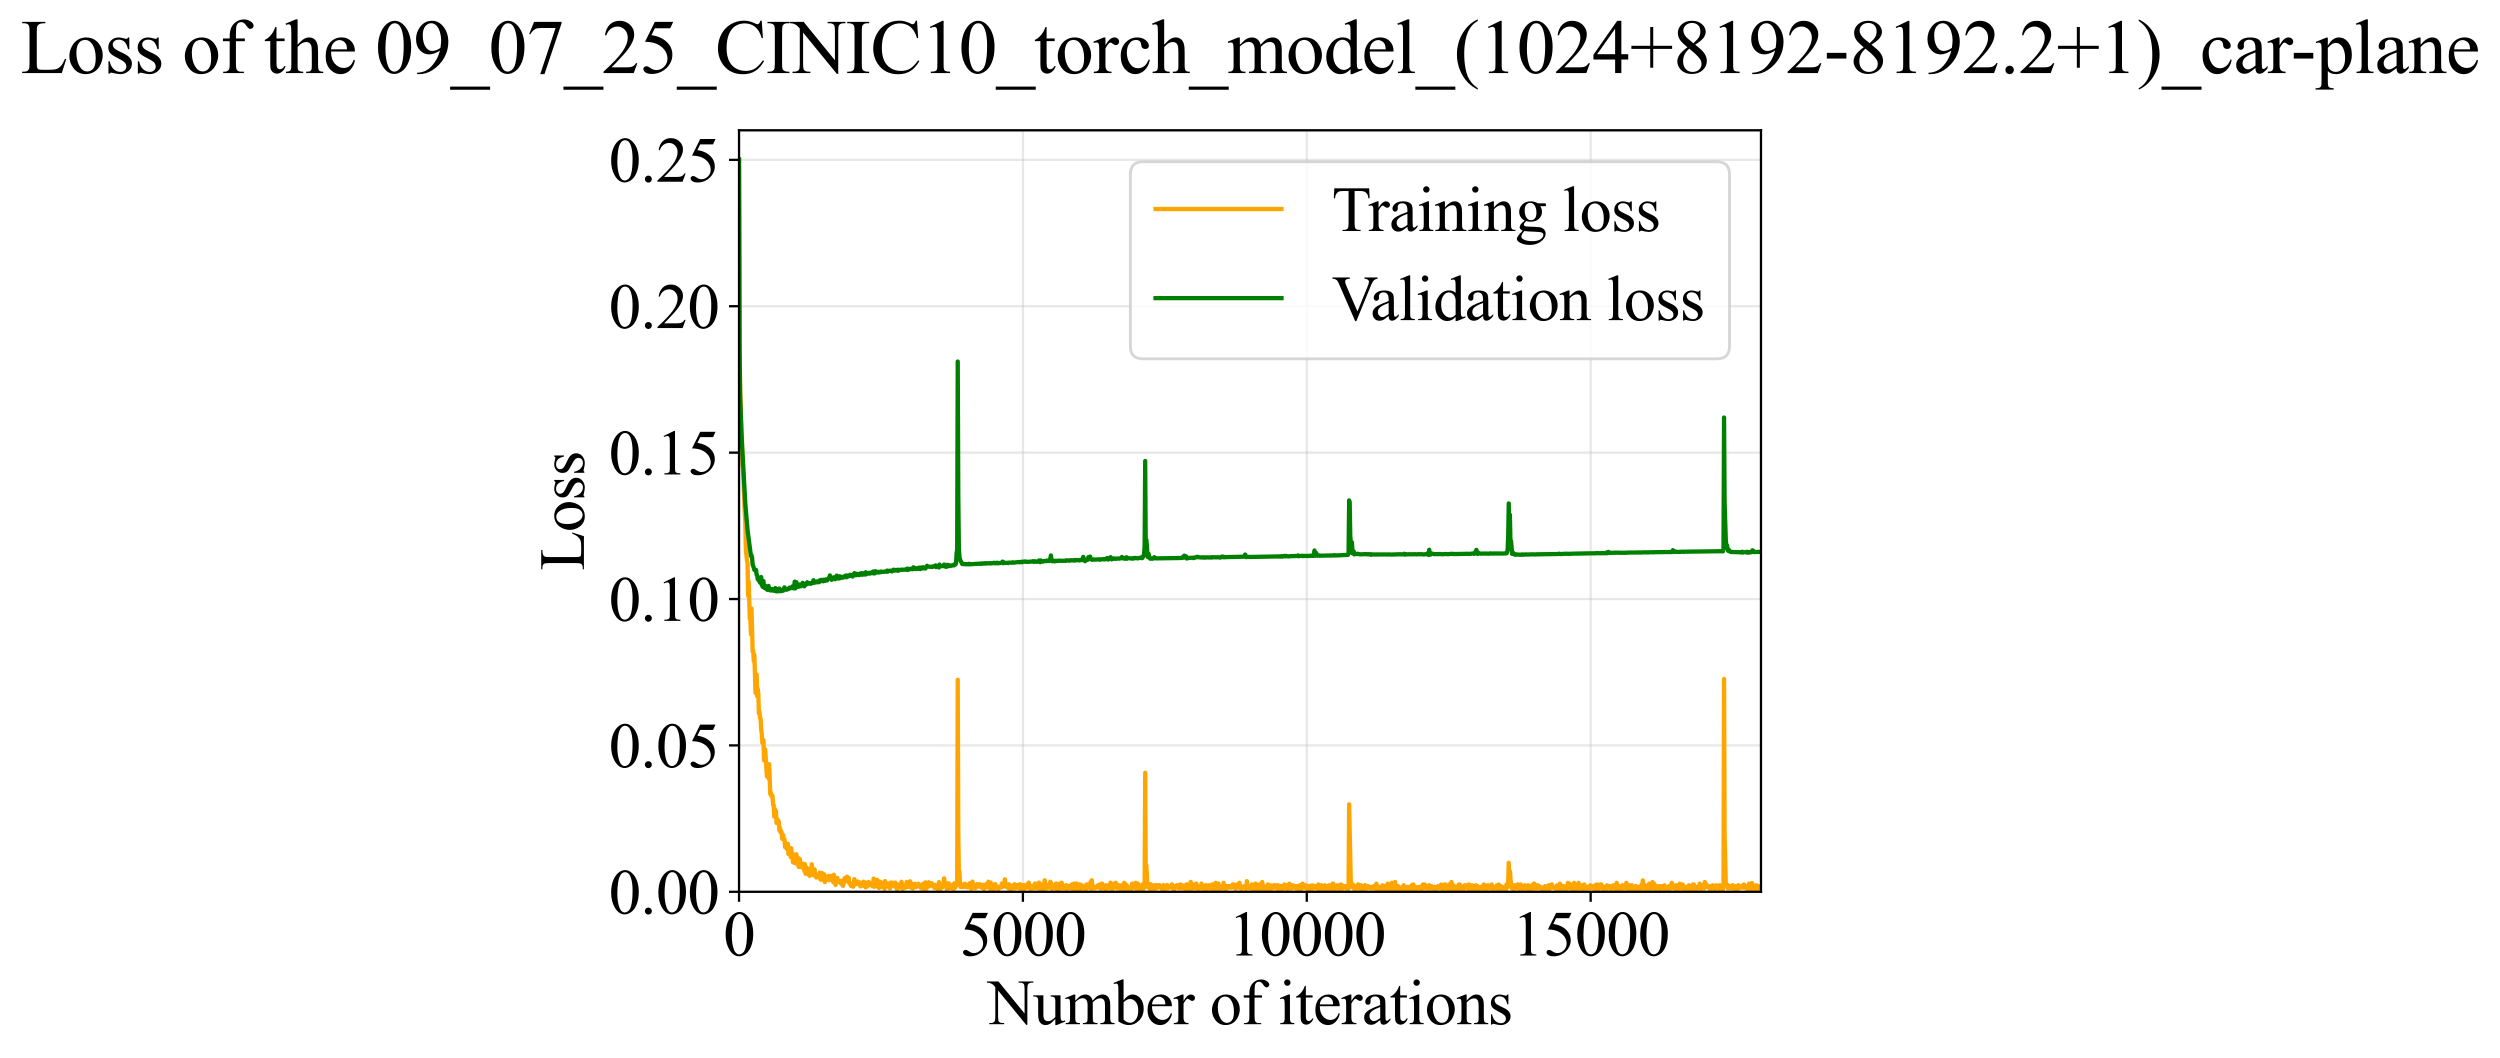 <?xml version="1.0" encoding="utf-8" standalone="no"?>
<!DOCTYPE svg PUBLIC "-//W3C//DTD SVG 1.1//EN"
  "http://www.w3.org/Graphics/SVG/1.1/DTD/svg11.dtd">
<svg xmlns:xlink="http://www.w3.org/1999/xlink" width="873.625pt" height="369.808pt" viewBox="0 0 873.625 369.808" xmlns="http://www.w3.org/2000/svg" version="1.1">
 <defs>
  <style type="text/css">*{stroke-linejoin: round; stroke-linecap: butt}</style>
 </defs>
 <g id="figure_1">
  <g id="patch_1">
   <path d="M -0 369.808 
L 873.625 369.808 
L 873.625 0 
L -0 0 
z
" style="fill: #ffffff"/>
  </g>
  <g id="axes_1">
   <g id="patch_2">
    <path d="M 258.253 311.644 
L 615.373 311.644 
L 615.373 45.532 
L 258.253 45.532 
z
" style="fill: #ffffff"/>
   </g>
   <g id="matplotlib.axis_1">
    <g id="xtick_1">
     <g id="line2d_1">
      <path d="M 258.253 311.644 
L 258.253 45.532 
" clip-path="url(#p8a2a3864a1)" style="fill: none; stroke: #b0b0b0; stroke-opacity: 0.3; stroke-width: 0.8; stroke-linecap: square"/>
     </g>
     <g id="line2d_2">
      <defs>
       <path id="m472972d88d" d="M 0 0 
L 0 3.5 
" style="stroke: #000000; stroke-width: 0.8"/>
      </defs>
      <g>
       <use xlink:href="#m472972d88d" x="258.253" y="311.644" style="stroke: #000000; stroke-width: 0.8"/>
      </g>
     </g>
     <g id="text_1">
      <!-- 0 -->
      <g transform="translate(252.753 333.92) scale(0.22 -0.22)">
       <defs>
        <path id="TimesNewRomanPSMT-30" d="M 231 2094 
Q 231 2819 450 3342 
Q 669 3866 1031 4122 
Q 1313 4325 1613 4325 
Q 2100 4325 2488 3828 
Q 2972 3213 2972 2159 
Q 2972 1422 2759 906 
Q 2547 391 2217 158 
Q 1888 -75 1581 -75 
Q 975 -75 572 641 
Q 231 1244 231 2094 
z
M 844 2016 
Q 844 1141 1059 588 
Q 1238 122 1591 122 
Q 1759 122 1940 273 
Q 2122 425 2216 781 
Q 2359 1319 2359 2297 
Q 2359 3022 2209 3506 
Q 2097 3866 1919 4016 
Q 1791 4119 1609 4119 
Q 1397 4119 1231 3928 
Q 1006 3669 925 3112 
Q 844 2556 844 2016 
z
" transform="scale(0.016)"/>
       </defs>
       <use xlink:href="#TimesNewRomanPSMT-30"/>
      </g>
     </g>
    </g>
    <g id="xtick_2">
     <g id="line2d_3">
      <path d="M 357.453 311.644 
L 357.453 45.532 
" clip-path="url(#p8a2a3864a1)" style="fill: none; stroke: #b0b0b0; stroke-opacity: 0.3; stroke-width: 0.8; stroke-linecap: square"/>
     </g>
     <g id="line2d_4">
      <g>
       <use xlink:href="#m472972d88d" x="357.453" y="311.644" style="stroke: #000000; stroke-width: 0.8"/>
      </g>
     </g>
     <g id="text_2">
      <!-- 5000 -->
      <g transform="translate(335.453 333.92) scale(0.22 -0.22)">
       <defs>
        <path id="TimesNewRomanPSMT-35" d="M 2778 4238 
L 2534 3706 
L 1259 3706 
L 981 3138 
Q 1809 3016 2294 2522 
Q 2709 2097 2709 1522 
Q 2709 1188 2573 903 
Q 2438 619 2231 419 
Q 2025 219 1772 97 
Q 1413 -75 1034 -75 
Q 653 -75 479 54 
Q 306 184 306 341 
Q 306 428 378 495 
Q 450 563 559 563 
Q 641 563 702 538 
Q 763 513 909 409 
Q 1144 247 1384 247 
Q 1750 247 2026 523 
Q 2303 800 2303 1197 
Q 2303 1581 2056 1914 
Q 1809 2247 1375 2428 
Q 1034 2569 447 2591 
L 1259 4238 
L 2778 4238 
z
" transform="scale(0.016)"/>
       </defs>
       <use xlink:href="#TimesNewRomanPSMT-35"/>
       <use xlink:href="#TimesNewRomanPSMT-30" transform="translate(50 0)"/>
       <use xlink:href="#TimesNewRomanPSMT-30" transform="translate(100 0)"/>
       <use xlink:href="#TimesNewRomanPSMT-30" transform="translate(150 0)"/>
      </g>
     </g>
    </g>
    <g id="xtick_3">
     <g id="line2d_5">
      <path d="M 456.653 311.644 
L 456.653 45.532 
" clip-path="url(#p8a2a3864a1)" style="fill: none; stroke: #b0b0b0; stroke-opacity: 0.3; stroke-width: 0.8; stroke-linecap: square"/>
     </g>
     <g id="line2d_6">
      <g>
       <use xlink:href="#m472972d88d" x="456.653" y="311.644" style="stroke: #000000; stroke-width: 0.8"/>
      </g>
     </g>
     <g id="text_3">
      <!-- 10000 -->
      <g transform="translate(429.153 333.92) scale(0.22 -0.22)">
       <defs>
        <path id="TimesNewRomanPSMT-31" d="M 750 3822 
L 1781 4325 
L 1884 4325 
L 1884 747 
Q 1884 391 1914 303 
Q 1944 216 2037 169 
Q 2131 122 2419 116 
L 2419 0 
L 825 0 
L 825 116 
Q 1125 122 1212 167 
Q 1300 213 1334 289 
Q 1369 366 1369 747 
L 1369 3034 
Q 1369 3497 1338 3628 
Q 1316 3728 1258 3775 
Q 1200 3822 1119 3822 
Q 1003 3822 797 3725 
L 750 3822 
z
" transform="scale(0.016)"/>
       </defs>
       <use xlink:href="#TimesNewRomanPSMT-31"/>
       <use xlink:href="#TimesNewRomanPSMT-30" transform="translate(50 0)"/>
       <use xlink:href="#TimesNewRomanPSMT-30" transform="translate(100 0)"/>
       <use xlink:href="#TimesNewRomanPSMT-30" transform="translate(150 0)"/>
       <use xlink:href="#TimesNewRomanPSMT-30" transform="translate(200 0)"/>
      </g>
     </g>
    </g>
    <g id="xtick_4">
     <g id="line2d_7">
      <path d="M 555.853 311.644 
L 555.853 45.532 
" clip-path="url(#p8a2a3864a1)" style="fill: none; stroke: #b0b0b0; stroke-opacity: 0.3; stroke-width: 0.8; stroke-linecap: square"/>
     </g>
     <g id="line2d_8">
      <g>
       <use xlink:href="#m472972d88d" x="555.853" y="311.644" style="stroke: #000000; stroke-width: 0.8"/>
      </g>
     </g>
     <g id="text_4">
      <!-- 15000 -->
      <g transform="translate(528.353 333.92) scale(0.22 -0.22)">
       <use xlink:href="#TimesNewRomanPSMT-31"/>
       <use xlink:href="#TimesNewRomanPSMT-35" transform="translate(50 0)"/>
       <use xlink:href="#TimesNewRomanPSMT-30" transform="translate(100 0)"/>
       <use xlink:href="#TimesNewRomanPSMT-30" transform="translate(150 0)"/>
       <use xlink:href="#TimesNewRomanPSMT-30" transform="translate(200 0)"/>
      </g>
     </g>
    </g>
    <g id="text_5">
     <!-- Number of iterations -->
     <g transform="translate(345.171 357.902) scale(0.22 -0.22)">
      <defs>
       <path id="TimesNewRomanPSMT-4e" d="M -84 4238 
L 1066 4238 
L 3656 1059 
L 3656 3503 
Q 3656 3894 3569 3991 
Q 3453 4122 3203 4122 
L 3056 4122 
L 3056 4238 
L 4531 4238 
L 4531 4122 
L 4381 4122 
Q 4113 4122 4000 3959 
Q 3931 3859 3931 3503 
L 3931 -69 
L 3819 -69 
L 1025 3344 
L 1025 734 
Q 1025 344 1109 247 
Q 1228 116 1475 116 
L 1625 116 
L 1625 0 
L 150 0 
L 150 116 
L 297 116 
Q 569 116 681 278 
Q 750 378 750 734 
L 750 3681 
Q 566 3897 470 3965 
Q 375 4034 191 4094 
Q 100 4122 -84 4122 
L -84 4238 
z
" transform="scale(0.016)"/>
       <path id="TimesNewRomanPSMT-75" d="M 2709 2863 
L 2709 1128 
Q 2709 631 2732 520 
Q 2756 409 2807 365 
Q 2859 322 2928 322 
Q 3025 322 3147 375 
L 3191 266 
L 2334 -88 
L 2194 -88 
L 2194 519 
Q 1825 119 1631 15 
Q 1438 -88 1222 -88 
Q 981 -88 804 51 
Q 628 191 559 409 
Q 491 628 491 1028 
L 491 2306 
Q 491 2509 447 2587 
Q 403 2666 317 2708 
Q 231 2750 6 2747 
L 6 2863 
L 1009 2863 
L 1009 947 
Q 1009 547 1148 422 
Q 1288 297 1484 297 
Q 1619 297 1789 381 
Q 1959 466 2194 703 
L 2194 2325 
Q 2194 2569 2105 2655 
Q 2016 2741 1734 2747 
L 1734 2863 
L 2709 2863 
z
" transform="scale(0.016)"/>
       <path id="TimesNewRomanPSMT-6d" d="M 1050 2338 
Q 1363 2650 1419 2697 
Q 1559 2816 1721 2881 
Q 1884 2947 2044 2947 
Q 2313 2947 2506 2790 
Q 2700 2634 2766 2338 
Q 3088 2713 3309 2830 
Q 3531 2947 3766 2947 
Q 3994 2947 4170 2830 
Q 4347 2713 4450 2447 
Q 4519 2266 4519 1878 
L 4519 647 
Q 4519 378 4559 278 
Q 4591 209 4675 161 
Q 4759 113 4950 113 
L 4950 0 
L 3538 0 
L 3538 113 
L 3597 113 
Q 3781 113 3884 184 
Q 3956 234 3988 344 
Q 4000 397 4000 647 
L 4000 1878 
Q 4000 2228 3916 2372 
Q 3794 2572 3525 2572 
Q 3359 2572 3192 2489 
Q 3025 2406 2788 2181 
L 2781 2147 
L 2788 2013 
L 2788 647 
Q 2788 353 2820 281 
Q 2853 209 2943 161 
Q 3034 113 3253 113 
L 3253 0 
L 1806 0 
L 1806 113 
Q 2044 113 2133 169 
Q 2222 225 2256 338 
Q 2272 391 2272 647 
L 2272 1878 
Q 2272 2228 2169 2381 
Q 2031 2581 1784 2581 
Q 1616 2581 1450 2491 
Q 1191 2353 1050 2181 
L 1050 647 
Q 1050 366 1089 281 
Q 1128 197 1204 155 
Q 1281 113 1516 113 
L 1516 0 
L 100 0 
L 100 113 
Q 297 113 375 155 
Q 453 197 493 289 
Q 534 381 534 647 
L 534 1741 
Q 534 2213 506 2350 
Q 484 2453 437 2492 
Q 391 2531 309 2531 
Q 222 2531 100 2484 
L 53 2597 
L 916 2947 
L 1050 2947 
L 1050 2338 
z
" transform="scale(0.016)"/>
       <path id="TimesNewRomanPSMT-62" d="M 984 2369 
Q 1400 2947 1881 2947 
Q 2322 2947 2650 2570 
Q 2978 2194 2978 1541 
Q 2978 778 2472 313 
Q 2038 -88 1503 -88 
Q 1253 -88 995 3 
Q 738 94 469 275 
L 469 3241 
Q 469 3728 445 3840 
Q 422 3953 372 3993 
Q 322 4034 247 4034 
Q 159 4034 28 3984 
L -16 4094 
L 844 4444 
L 984 4444 
L 984 2369 
z
M 984 2169 
L 984 456 
Q 1144 300 1314 220 
Q 1484 141 1663 141 
Q 1947 141 2192 453 
Q 2438 766 2438 1363 
Q 2438 1913 2192 2208 
Q 1947 2503 1634 2503 
Q 1469 2503 1303 2419 
Q 1178 2356 984 2169 
z
" transform="scale(0.016)"/>
       <path id="TimesNewRomanPSMT-65" d="M 681 1784 
Q 678 1147 991 784 
Q 1303 422 1725 422 
Q 2006 422 2214 576 
Q 2422 731 2563 1106 
L 2659 1044 
Q 2594 616 2278 264 
Q 1963 -88 1488 -88 
Q 972 -88 605 314 
Q 238 716 238 1394 
Q 238 2128 614 2539 
Q 991 2950 1559 2950 
Q 2041 2950 2350 2633 
Q 2659 2316 2659 1784 
L 681 1784 
z
M 681 1966 
L 2006 1966 
Q 1991 2241 1941 2353 
Q 1863 2528 1708 2628 
Q 1553 2728 1384 2728 
Q 1125 2728 920 2526 
Q 716 2325 681 1966 
z
" transform="scale(0.016)"/>
       <path id="TimesNewRomanPSMT-72" d="M 1038 2947 
L 1038 2303 
Q 1397 2947 1775 2947 
Q 1947 2947 2059 2842 
Q 2172 2738 2172 2600 
Q 2172 2478 2090 2393 
Q 2009 2309 1897 2309 
Q 1788 2309 1652 2417 
Q 1516 2525 1450 2525 
Q 1394 2525 1328 2463 
Q 1188 2334 1038 2041 
L 1038 669 
Q 1038 431 1097 309 
Q 1138 225 1241 169 
Q 1344 113 1538 113 
L 1538 0 
L 72 0 
L 72 113 
Q 291 113 397 181 
Q 475 231 506 341 
Q 522 394 522 644 
L 522 1753 
Q 522 2253 501 2348 
Q 481 2444 426 2487 
Q 372 2531 291 2531 
Q 194 2531 72 2484 
L 41 2597 
L 906 2947 
L 1038 2947 
z
" transform="scale(0.016)"/>
       <path id="TimesNewRomanPSMT-20" transform="scale(0.016)"/>
       <path id="TimesNewRomanPSMT-6f" d="M 1600 2947 
Q 2250 2947 2644 2453 
Q 2978 2031 2978 1484 
Q 2978 1100 2793 706 
Q 2609 313 2286 112 
Q 1963 -88 1566 -88 
Q 919 -88 538 428 
Q 216 863 216 1403 
Q 216 1797 411 2186 
Q 606 2575 925 2761 
Q 1244 2947 1600 2947 
z
M 1503 2744 
Q 1338 2744 1170 2645 
Q 1003 2547 900 2300 
Q 797 2053 797 1666 
Q 797 1041 1045 587 
Q 1294 134 1700 134 
Q 2003 134 2200 384 
Q 2397 634 2397 1244 
Q 2397 2006 2069 2444 
Q 1847 2744 1503 2744 
z
" transform="scale(0.016)"/>
       <path id="TimesNewRomanPSMT-66" d="M 1319 2638 
L 1319 756 
Q 1319 356 1406 250 
Q 1522 113 1716 113 
L 1975 113 
L 1975 0 
L 266 0 
L 266 113 
L 394 113 
Q 519 113 622 175 
Q 725 238 764 344 
Q 803 450 803 756 
L 803 2638 
L 247 2638 
L 247 2863 
L 803 2863 
L 803 3050 
Q 803 3478 940 3775 
Q 1078 4072 1361 4255 
Q 1644 4438 1997 4438 
Q 2325 4438 2600 4225 
Q 2781 4084 2781 3909 
Q 2781 3816 2700 3733 
Q 2619 3650 2525 3650 
Q 2453 3650 2373 3701 
Q 2294 3753 2178 3923 
Q 2063 4094 1966 4153 
Q 1869 4213 1750 4213 
Q 1606 4213 1506 4136 
Q 1406 4059 1362 3898 
Q 1319 3738 1319 3069 
L 1319 2863 
L 2056 2863 
L 2056 2638 
L 1319 2638 
z
" transform="scale(0.016)"/>
       <path id="TimesNewRomanPSMT-69" d="M 928 4444 
Q 1059 4444 1151 4351 
Q 1244 4259 1244 4128 
Q 1244 3997 1151 3903 
Q 1059 3809 928 3809 
Q 797 3809 703 3903 
Q 609 3997 609 4128 
Q 609 4259 701 4351 
Q 794 4444 928 4444 
z
M 1188 2947 
L 1188 647 
Q 1188 378 1227 289 
Q 1266 200 1342 156 
Q 1419 113 1622 113 
L 1622 0 
L 231 0 
L 231 113 
Q 441 113 512 153 
Q 584 194 626 287 
Q 669 381 669 647 
L 669 1750 
Q 669 2216 641 2353 
Q 619 2453 572 2492 
Q 525 2531 444 2531 
Q 356 2531 231 2484 
L 188 2597 
L 1050 2947 
L 1188 2947 
z
" transform="scale(0.016)"/>
       <path id="TimesNewRomanPSMT-74" d="M 1031 3803 
L 1031 2863 
L 1700 2863 
L 1700 2644 
L 1031 2644 
L 1031 788 
Q 1031 509 1111 412 
Q 1191 316 1316 316 
Q 1419 316 1516 380 
Q 1613 444 1666 569 
L 1788 569 
Q 1678 263 1478 108 
Q 1278 -47 1066 -47 
Q 922 -47 784 33 
Q 647 113 581 261 
Q 516 409 516 719 
L 516 2644 
L 63 2644 
L 63 2747 
Q 234 2816 414 2980 
Q 594 3144 734 3369 
Q 806 3488 934 3803 
L 1031 3803 
z
" transform="scale(0.016)"/>
       <path id="TimesNewRomanPSMT-61" d="M 1822 413 
Q 1381 72 1269 19 
Q 1100 -59 909 -59 
Q 613 -59 420 144 
Q 228 347 228 678 
Q 228 888 322 1041 
Q 450 1253 767 1440 
Q 1084 1628 1822 1897 
L 1822 2009 
Q 1822 2438 1686 2597 
Q 1550 2756 1291 2756 
Q 1094 2756 978 2650 
Q 859 2544 859 2406 
L 866 2225 
Q 866 2081 792 2003 
Q 719 1925 600 1925 
Q 484 1925 411 2006 
Q 338 2088 338 2228 
Q 338 2497 613 2722 
Q 888 2947 1384 2947 
Q 1766 2947 2009 2819 
Q 2194 2722 2281 2516 
Q 2338 2381 2338 1966 
L 2338 994 
Q 2338 584 2353 492 
Q 2369 400 2405 369 
Q 2441 338 2488 338 
Q 2538 338 2575 359 
Q 2641 400 2828 588 
L 2828 413 
Q 2478 -56 2159 -56 
Q 2006 -56 1915 50 
Q 1825 156 1822 413 
z
M 1822 616 
L 1822 1706 
Q 1350 1519 1213 1441 
Q 966 1303 859 1153 
Q 753 1003 753 825 
Q 753 600 887 451 
Q 1022 303 1197 303 
Q 1434 303 1822 616 
z
" transform="scale(0.016)"/>
       <path id="TimesNewRomanPSMT-6e" d="M 1034 2341 
Q 1538 2947 1994 2947 
Q 2228 2947 2397 2830 
Q 2566 2713 2666 2444 
Q 2734 2256 2734 1869 
L 2734 647 
Q 2734 375 2778 278 
Q 2813 200 2889 156 
Q 2966 113 3172 113 
L 3172 0 
L 1756 0 
L 1756 113 
L 1816 113 
Q 2016 113 2095 173 
Q 2175 234 2206 353 
Q 2219 400 2219 647 
L 2219 1819 
Q 2219 2209 2117 2386 
Q 2016 2563 1775 2563 
Q 1403 2563 1034 2156 
L 1034 647 
Q 1034 356 1069 288 
Q 1113 197 1189 155 
Q 1266 113 1500 113 
L 1500 0 
L 84 0 
L 84 113 
L 147 113 
Q 366 113 442 223 
Q 519 334 519 647 
L 519 1709 
Q 519 2225 495 2337 
Q 472 2450 423 2490 
Q 375 2531 294 2531 
Q 206 2531 84 2484 
L 38 2597 
L 900 2947 
L 1034 2947 
L 1034 2341 
z
" transform="scale(0.016)"/>
       <path id="TimesNewRomanPSMT-73" d="M 2050 2947 
L 2050 1972 
L 1947 1972 
Q 1828 2431 1642 2597 
Q 1456 2763 1169 2763 
Q 950 2763 815 2647 
Q 681 2531 681 2391 
Q 681 2216 781 2091 
Q 878 1963 1175 1819 
L 1631 1597 
Q 2266 1288 2266 781 
Q 2266 391 1970 151 
Q 1675 -88 1309 -88 
Q 1047 -88 709 6 
Q 606 38 541 38 
Q 469 38 428 -44 
L 325 -44 
L 325 978 
L 428 978 
Q 516 541 762 319 
Q 1009 97 1316 97 
Q 1531 97 1667 223 
Q 1803 350 1803 528 
Q 1803 744 1651 891 
Q 1500 1038 1047 1263 
Q 594 1488 453 1669 
Q 313 1847 313 2119 
Q 313 2472 555 2709 
Q 797 2947 1181 2947 
Q 1350 2947 1591 2875 
Q 1750 2828 1803 2828 
Q 1853 2828 1881 2850 
Q 1909 2872 1947 2947 
L 2050 2947 
z
" transform="scale(0.016)"/>
      </defs>
      <use xlink:href="#TimesNewRomanPSMT-4e"/>
      <use xlink:href="#TimesNewRomanPSMT-75" transform="translate(72.217 0)"/>
      <use xlink:href="#TimesNewRomanPSMT-6d" transform="translate(122.217 0)"/>
      <use xlink:href="#TimesNewRomanPSMT-62" transform="translate(200 0)"/>
      <use xlink:href="#TimesNewRomanPSMT-65" transform="translate(250 0)"/>
      <use xlink:href="#TimesNewRomanPSMT-72" transform="translate(294.385 0)"/>
      <use xlink:href="#TimesNewRomanPSMT-20" transform="translate(327.686 0)"/>
      <use xlink:href="#TimesNewRomanPSMT-6f" transform="translate(352.686 0)"/>
      <use xlink:href="#TimesNewRomanPSMT-66" transform="translate(402.686 0)"/>
      <use xlink:href="#TimesNewRomanPSMT-20" transform="translate(435.986 0)"/>
      <use xlink:href="#TimesNewRomanPSMT-69" transform="translate(460.986 0)"/>
      <use xlink:href="#TimesNewRomanPSMT-74" transform="translate(488.77 0)"/>
      <use xlink:href="#TimesNewRomanPSMT-65" transform="translate(516.553 0)"/>
      <use xlink:href="#TimesNewRomanPSMT-72" transform="translate(560.938 0)"/>
      <use xlink:href="#TimesNewRomanPSMT-61" transform="translate(594.238 0)"/>
      <use xlink:href="#TimesNewRomanPSMT-74" transform="translate(638.623 0)"/>
      <use xlink:href="#TimesNewRomanPSMT-69" transform="translate(666.406 0)"/>
      <use xlink:href="#TimesNewRomanPSMT-6f" transform="translate(694.189 0)"/>
      <use xlink:href="#TimesNewRomanPSMT-6e" transform="translate(744.189 0)"/>
      <use xlink:href="#TimesNewRomanPSMT-73" transform="translate(794.189 0)"/>
     </g>
    </g>
   </g>
   <g id="matplotlib.axis_2">
    <g id="ytick_1">
     <g id="line2d_9">
      <path d="M 258.253 311.644 
L 615.373 311.644 
" clip-path="url(#p8a2a3864a1)" style="fill: none; stroke: #b0b0b0; stroke-opacity: 0.3; stroke-width: 0.8; stroke-linecap: square"/>
     </g>
     <g id="line2d_10">
      <defs>
       <path id="mc38c5ce8c0" d="M 0 0 
L -3.5 0 
" style="stroke: #000000; stroke-width: 0.8"/>
      </defs>
      <g>
       <use xlink:href="#mc38c5ce8c0" x="258.253" y="311.644" style="stroke: #000000; stroke-width: 0.8"/>
      </g>
     </g>
     <g id="text_6">
      <!-- 0.00 -->
      <g transform="translate(212.753 319.282) scale(0.22 -0.22)">
       <defs>
        <path id="TimesNewRomanPSMT-2e" d="M 800 606 
Q 947 606 1047 504 
Q 1147 403 1147 259 
Q 1147 116 1045 14 
Q 944 -88 800 -88 
Q 656 -88 554 14 
Q 453 116 453 259 
Q 453 406 554 506 
Q 656 606 800 606 
z
" transform="scale(0.016)"/>
       </defs>
       <use xlink:href="#TimesNewRomanPSMT-30"/>
       <use xlink:href="#TimesNewRomanPSMT-2e" transform="translate(50 0)"/>
       <use xlink:href="#TimesNewRomanPSMT-30" transform="translate(75 0)"/>
       <use xlink:href="#TimesNewRomanPSMT-30" transform="translate(125 0)"/>
      </g>
     </g>
    </g>
    <g id="ytick_2">
     <g id="line2d_11">
      <path d="M 258.253 260.487 
L 615.373 260.487 
" clip-path="url(#p8a2a3864a1)" style="fill: none; stroke: #b0b0b0; stroke-opacity: 0.3; stroke-width: 0.8; stroke-linecap: square"/>
     </g>
     <g id="line2d_12">
      <g>
       <use xlink:href="#mc38c5ce8c0" x="258.253" y="260.487" style="stroke: #000000; stroke-width: 0.8"/>
      </g>
     </g>
     <g id="text_7">
      <!-- 0.05 -->
      <g transform="translate(212.753 268.125) scale(0.22 -0.22)">
       <use xlink:href="#TimesNewRomanPSMT-30"/>
       <use xlink:href="#TimesNewRomanPSMT-2e" transform="translate(50 0)"/>
       <use xlink:href="#TimesNewRomanPSMT-30" transform="translate(75 0)"/>
       <use xlink:href="#TimesNewRomanPSMT-35" transform="translate(125 0)"/>
      </g>
     </g>
    </g>
    <g id="ytick_3">
     <g id="line2d_13">
      <path d="M 258.253 209.33 
L 615.373 209.33 
" clip-path="url(#p8a2a3864a1)" style="fill: none; stroke: #b0b0b0; stroke-opacity: 0.3; stroke-width: 0.8; stroke-linecap: square"/>
     </g>
     <g id="line2d_14">
      <g>
       <use xlink:href="#mc38c5ce8c0" x="258.253" y="209.33" style="stroke: #000000; stroke-width: 0.8"/>
      </g>
     </g>
     <g id="text_8">
      <!-- 0.10 -->
      <g transform="translate(212.753 216.968) scale(0.22 -0.22)">
       <use xlink:href="#TimesNewRomanPSMT-30"/>
       <use xlink:href="#TimesNewRomanPSMT-2e" transform="translate(50 0)"/>
       <use xlink:href="#TimesNewRomanPSMT-31" transform="translate(75 0)"/>
       <use xlink:href="#TimesNewRomanPSMT-30" transform="translate(125 0)"/>
      </g>
     </g>
    </g>
    <g id="ytick_4">
     <g id="line2d_15">
      <path d="M 258.253 158.173 
L 615.373 158.173 
" clip-path="url(#p8a2a3864a1)" style="fill: none; stroke: #b0b0b0; stroke-opacity: 0.3; stroke-width: 0.8; stroke-linecap: square"/>
     </g>
     <g id="line2d_16">
      <g>
       <use xlink:href="#mc38c5ce8c0" x="258.253" y="158.173" style="stroke: #000000; stroke-width: 0.8"/>
      </g>
     </g>
     <g id="text_9">
      <!-- 0.15 -->
      <g transform="translate(212.753 165.811) scale(0.22 -0.22)">
       <use xlink:href="#TimesNewRomanPSMT-30"/>
       <use xlink:href="#TimesNewRomanPSMT-2e" transform="translate(50 0)"/>
       <use xlink:href="#TimesNewRomanPSMT-31" transform="translate(75 0)"/>
       <use xlink:href="#TimesNewRomanPSMT-35" transform="translate(125 0)"/>
      </g>
     </g>
    </g>
    <g id="ytick_5">
     <g id="line2d_17">
      <path d="M 258.253 107.016 
L 615.373 107.016 
" clip-path="url(#p8a2a3864a1)" style="fill: none; stroke: #b0b0b0; stroke-opacity: 0.3; stroke-width: 0.8; stroke-linecap: square"/>
     </g>
     <g id="line2d_18">
      <g>
       <use xlink:href="#mc38c5ce8c0" x="258.253" y="107.016" style="stroke: #000000; stroke-width: 0.8"/>
      </g>
     </g>
     <g id="text_10">
      <!-- 0.20 -->
      <g transform="translate(212.753 114.654) scale(0.22 -0.22)">
       <defs>
        <path id="TimesNewRomanPSMT-32" d="M 2934 816 
L 2638 0 
L 138 0 
L 138 116 
Q 1241 1122 1691 1759 
Q 2141 2397 2141 2925 
Q 2141 3328 1894 3587 
Q 1647 3847 1303 3847 
Q 991 3847 742 3664 
Q 494 3481 375 3128 
L 259 3128 
Q 338 3706 661 4015 
Q 984 4325 1469 4325 
Q 1984 4325 2329 3994 
Q 2675 3663 2675 3213 
Q 2675 2891 2525 2569 
Q 2294 2063 1775 1497 
Q 997 647 803 472 
L 1909 472 
Q 2247 472 2383 497 
Q 2519 522 2628 598 
Q 2738 675 2819 816 
L 2934 816 
z
" transform="scale(0.016)"/>
       </defs>
       <use xlink:href="#TimesNewRomanPSMT-30"/>
       <use xlink:href="#TimesNewRomanPSMT-2e" transform="translate(50 0)"/>
       <use xlink:href="#TimesNewRomanPSMT-32" transform="translate(75 0)"/>
       <use xlink:href="#TimesNewRomanPSMT-30" transform="translate(125 0)"/>
      </g>
     </g>
    </g>
    <g id="ytick_6">
     <g id="line2d_19">
      <path d="M 258.253 55.859 
L 615.373 55.859 
" clip-path="url(#p8a2a3864a1)" style="fill: none; stroke: #b0b0b0; stroke-opacity: 0.3; stroke-width: 0.8; stroke-linecap: square"/>
     </g>
     <g id="line2d_20">
      <g>
       <use xlink:href="#mc38c5ce8c0" x="258.253" y="55.859" style="stroke: #000000; stroke-width: 0.8"/>
      </g>
     </g>
     <g id="text_11">
      <!-- 0.25 -->
      <g transform="translate(212.753 63.497) scale(0.22 -0.22)">
       <use xlink:href="#TimesNewRomanPSMT-30"/>
       <use xlink:href="#TimesNewRomanPSMT-2e" transform="translate(50 0)"/>
       <use xlink:href="#TimesNewRomanPSMT-32" transform="translate(75 0)"/>
       <use xlink:href="#TimesNewRomanPSMT-35" transform="translate(125 0)"/>
      </g>
     </g>
    </g>
    <g id="text_12">
     <!-- Loss -->
     <g transform="translate(204.047 199.369) rotate(-90) scale(0.22 -0.22)">
      <defs>
       <path id="TimesNewRomanPSMT-4c" d="M 3669 1172 
L 3772 1150 
L 3409 0 
L 128 0 
L 128 116 
L 288 116 
Q 556 116 672 291 
Q 738 391 738 753 
L 738 3488 
Q 738 3884 650 3984 
Q 528 4122 288 4122 
L 128 4122 
L 128 4238 
L 2047 4238 
L 2047 4122 
Q 1709 4125 1573 4059 
Q 1438 3994 1388 3894 
Q 1338 3794 1338 3416 
L 1338 753 
Q 1338 494 1388 397 
Q 1425 331 1503 300 
Q 1581 269 1991 269 
L 2300 269 
Q 2788 269 2984 341 
Q 3181 413 3343 595 
Q 3506 778 3669 1172 
z
" transform="scale(0.016)"/>
      </defs>
      <use xlink:href="#TimesNewRomanPSMT-4c"/>
      <use xlink:href="#TimesNewRomanPSMT-6f" transform="translate(61.084 0)"/>
      <use xlink:href="#TimesNewRomanPSMT-73" transform="translate(111.084 0)"/>
      <use xlink:href="#TimesNewRomanPSMT-73" transform="translate(150 0)"/>
     </g>
    </g>
   </g>
   <g id="line2d_21">
    <path d="M 258.253 55.802 
L 258.451 120.424 
L 258.65 137.474 
L 258.848 142.206 
L 259.047 154.171 
L 259.245 152.523 
L 259.444 162.421 
L 259.642 163.597 
L 260.238 179.042 
L 260.436 182.189 
L 260.635 192.074 
L 261.032 195.939 
L 261.23 196.711 
L 261.429 208.223 
L 261.627 203.216 
L 262.024 216.35 
L 262.223 216.001 
L 262.421 221.671 
L 262.62 212.637 
L 263.017 227.71 
L 263.215 227.409 
L 263.414 231.082 
L 263.612 228.883 
L 264.009 242.135 
L 264.208 237.565 
L 264.406 235.719 
L 264.605 243.297 
L 264.803 240.748 
L 265.002 242.675 
L 265.2 249.327 
L 265.399 248.671 
L 265.597 250.919 
L 265.796 251.152 
L 265.994 254.938 
L 266.193 256.34 
L 266.391 259.555 
L 266.59 259.202 
L 266.789 258.607 
L 266.987 265.711 
L 267.384 261.831 
L 267.98 271.246 
L 268.178 268.372 
L 268.575 272.087 
L 268.774 267.037 
L 269.171 277.476 
L 269.369 276.912 
L 269.568 278.228 
L 269.766 277.874 
L 269.965 278.247 
L 270.163 281.297 
L 270.362 281.341 
L 270.56 285.351 
L 270.759 282.696 
L 271.156 283.498 
L 271.354 287.608 
L 271.751 286.37 
L 271.95 287.5 
L 272.148 287.116 
L 272.347 290.218 
L 272.545 289.231 
L 272.744 290.85 
L 272.942 290.361 
L 273.141 290.803 
L 273.339 293.132 
L 273.538 291.75 
L 273.736 291.894 
L 273.935 293.551 
L 274.133 293.226 
L 274.332 296.019 
L 274.53 295.088 
L 274.729 294.739 
L 274.927 296.64 
L 275.126 296.216 
L 275.324 294.838 
L 275.523 298.475 
L 275.721 298.012 
L 275.92 297.07 
L 276.118 297.839 
L 276.317 299.508 
L 276.516 296.419 
L 276.714 299.501 
L 276.913 299.301 
L 277.111 301.325 
L 277.31 298.562 
L 277.707 301.578 
L 277.905 300.791 
L 278.104 300.48 
L 278.302 298.516 
L 278.501 301.943 
L 278.699 300.055 
L 278.898 299.798 
L 279.096 302.947 
L 279.295 300.148 
L 279.493 300.172 
L 279.692 302.544 
L 279.89 303.029 
L 280.089 302.034 
L 280.287 303.05 
L 280.486 301.782 
L 281.081 304.374 
L 281.28 301.962 
L 281.478 305.328 
L 281.677 305.269 
L 281.875 303.141 
L 282.272 305.495 
L 282.471 303.667 
L 282.669 304.335 
L 282.868 306.041 
L 283.265 304.444 
L 283.463 304.647 
L 283.662 302.016 
L 284.059 305.453 
L 284.257 305.885 
L 284.456 305.777 
L 284.654 303.782 
L 284.853 305.858 
L 285.25 306.666 
L 285.448 305.584 
L 285.647 306.116 
L 285.845 306.04 
L 286.044 306.197 
L 286.441 304.969 
L 286.64 307.272 
L 286.838 307.443 
L 287.037 305.794 
L 287.235 305.08 
L 287.434 307.379 
L 287.632 307.089 
L 288.029 305.528 
L 288.228 308.231 
L 288.426 306.902 
L 288.625 307.584 
L 288.823 307.147 
L 289.022 307.248 
L 289.22 307.223 
L 289.419 306.197 
L 289.617 306.071 
L 289.816 307.592 
L 290.014 306.449 
L 290.213 306.709 
L 290.411 306.097 
L 290.61 306.95 
L 290.808 307.212 
L 291.205 308.306 
L 291.404 305.672 
L 291.602 308.044 
L 291.801 307.821 
L 291.999 309.246 
L 292.198 307.293 
L 292.396 307.604 
L 292.595 306.788 
L 292.793 308.065 
L 293.389 308.262 
L 293.587 307.842 
L 293.786 308.603 
L 293.984 308.914 
L 294.183 307.815 
L 294.381 308.375 
L 294.58 309.581 
L 294.977 307.813 
L 295.175 306.824 
L 295.374 308.107 
L 295.572 307.101 
L 295.771 307.614 
L 295.97 306.338 
L 296.168 307.832 
L 296.367 307.45 
L 296.565 306.673 
L 296.764 308.662 
L 296.962 308.424 
L 297.359 309.583 
L 297.558 308.631 
L 297.756 309.423 
L 297.955 308.68 
L 298.153 309.854 
L 298.352 308.859 
L 298.55 307.222 
L 298.749 308.688 
L 298.947 309.051 
L 299.741 308.035 
L 299.94 308.828 
L 300.138 309.087 
L 300.337 308.314 
L 300.535 309.385 
L 300.734 309.753 
L 300.932 308.863 
L 301.329 308.573 
L 301.528 308.952 
L 301.726 308.102 
L 301.925 309.565 
L 302.322 308.359 
L 302.52 310.094 
L 303.116 309.164 
L 303.314 309.528 
L 303.513 308.201 
L 303.91 309.278 
L 304.108 308.756 
L 304.307 309.091 
L 304.505 308.58 
L 304.704 308.789 
L 304.902 309.724 
L 305.101 309.103 
L 305.3 306.996 
L 305.498 309.905 
L 305.895 307.959 
L 306.094 309.704 
L 306.292 309.135 
L 306.491 307.456 
L 306.689 309.413 
L 306.888 309.653 
L 307.086 310.288 
L 307.285 308.029 
L 307.483 308.598 
L 307.682 310.045 
L 307.88 308.295 
L 308.079 308.58 
L 308.277 309.194 
L 308.476 309.185 
L 308.674 309.781 
L 308.873 309.492 
L 309.071 310.608 
L 309.27 307.889 
L 309.468 308.634 
L 309.667 308.646 
L 309.865 309.757 
L 310.064 308.674 
L 310.262 309.25 
L 310.461 309.224 
L 310.858 310.375 
L 311.056 310.413 
L 311.255 308.404 
L 311.652 309.557 
L 311.85 308.445 
L 312.049 308.72 
L 312.247 309.547 
L 312.446 308.994 
L 312.644 309.834 
L 312.843 308.432 
L 313.041 309.58 
L 313.24 309.592 
L 313.438 310.725 
L 313.637 309.011 
L 313.835 310.441 
L 314.034 309.317 
L 314.232 310.188 
L 314.431 309.069 
L 314.828 309.596 
L 315.027 308.134 
L 315.424 310.742 
L 315.821 309.606 
L 316.019 309.893 
L 316.218 309.93 
L 316.416 310.19 
L 316.615 309.608 
L 316.813 308.211 
L 317.012 309.915 
L 317.21 309.901 
L 317.607 309.073 
L 317.806 309.649 
L 318.004 307.969 
L 318.203 309.941 
L 318.401 310.222 
L 318.6 308.806 
L 318.997 310.51 
L 319.195 310.207 
L 319.791 308.826 
L 319.989 309.963 
L 320.188 309.971 
L 320.386 309.407 
L 320.585 309.719 
L 320.783 309.677 
L 320.982 308.819 
L 321.18 309.409 
L 321.379 309.413 
L 321.776 310.266 
L 321.974 309.707 
L 322.173 310.575 
L 322.371 309.162 
L 322.57 308.869 
L 322.768 309.728 
L 322.967 309.14 
L 323.165 310.858 
L 323.364 308.331 
L 323.761 310.561 
L 323.959 308.557 
L 324.158 309.858 
L 324.356 309.379 
L 324.555 308.315 
L 324.754 309.729 
L 324.952 309.451 
L 325.151 309.458 
L 325.349 308.635 
L 325.548 308.607 
L 325.746 309.462 
L 325.945 309.243 
L 326.143 309.737 
L 326.342 309.722 
L 326.54 310.285 
L 326.739 309.189 
L 326.937 309.46 
L 327.136 309.461 
L 327.334 310.327 
L 327.533 310.618 
L 327.731 310.035 
L 327.93 310.598 
L 328.128 308.247 
L 328.327 309.173 
L 328.525 309.188 
L 328.724 310.616 
L 329.121 308.923 
L 329.319 310.054 
L 329.518 309.776 
L 329.716 308.922 
L 329.915 306.935 
L 330.113 308.352 
L 330.312 308.354 
L 330.709 310.02 
L 330.907 310.902 
L 331.304 310.044 
L 331.503 308.653 
L 331.701 309.222 
L 331.9 310.354 
L 332.098 309.793 
L 332.297 310.359 
L 332.495 309.796 
L 332.694 310.083 
L 332.892 309.232 
L 333.091 310.661 
L 333.289 310.649 
L 333.488 308.67 
L 333.686 309.766 
L 333.885 310.073 
L 334.083 308.901 
L 334.282 309.25 
L 334.481 308.488 
L 334.679 237.559 
L 334.878 291.194 
L 335.076 305.596 
L 335.275 304.623 
L 335.473 308.878 
L 335.672 309.977 
L 335.87 308.993 
L 336.069 309.609 
L 336.267 309.642 
L 336.466 309.999 
L 336.664 309.976 
L 337.061 308.874 
L 337.26 308.899 
L 337.458 309.729 
L 337.657 310.012 
L 337.855 310.035 
L 338.054 309.763 
L 338.252 310.065 
L 338.848 308.626 
L 339.245 310.349 
L 339.443 310.632 
L 339.642 309.787 
L 339.84 308.087 
L 340.039 309.792 
L 340.237 309.794 
L 340.634 309.235 
L 340.833 310.378 
L 341.031 309.522 
L 341.428 308.949 
L 341.627 309.239 
L 341.825 309.796 
L 342.024 309.815 
L 342.222 309.529 
L 342.421 308.969 
L 342.619 309.818 
L 342.818 310.101 
L 343.016 310.1 
L 343.413 309.243 
L 343.612 309.541 
L 343.81 310.67 
L 344.009 309.538 
L 344.406 309.532 
L 344.605 308.967 
L 344.803 310.11 
L 345.002 308.975 
L 345.2 309.835 
L 345.399 308.12 
L 345.796 310.126 
L 345.994 310.679 
L 346.193 308.407 
L 346.59 310.399 
L 346.788 310.967 
L 346.987 309.546 
L 347.384 310.682 
L 347.582 308.987 
L 347.781 308.978 
L 347.979 309.842 
L 348.178 310.199 
L 348.376 309.824 
L 348.575 309.838 
L 348.773 310.694 
L 348.972 310.694 
L 349.17 310.134 
L 349.369 310.124 
L 349.766 309.557 
L 349.964 310.087 
L 350.163 308.694 
L 350.361 309.838 
L 350.56 309.84 
L 350.957 308.996 
L 351.155 307.291 
L 351.354 309.286 
L 351.552 309.846 
L 351.949 309.284 
L 352.346 310.412 
L 352.545 309.003 
L 352.743 309.856 
L 352.942 309.564 
L 353.14 310.987 
L 353.339 310.992 
L 353.736 310.427 
L 353.935 309.568 
L 354.133 309.284 
L 354.332 310.139 
L 354.53 309.006 
L 354.729 310.43 
L 355.126 309.29 
L 355.324 310.142 
L 355.523 309.288 
L 355.721 310.142 
L 355.92 309.287 
L 356.118 310.421 
L 356.317 309.024 
L 356.515 309.008 
L 356.912 310.706 
L 357.111 310.141 
L 357.508 310.711 
L 357.706 309.293 
L 357.905 310.709 
L 358.103 310.424 
L 358.302 309.562 
L 358.5 310.147 
L 358.699 310.143 
L 358.897 309.011 
L 359.096 310.135 
L 359.493 308.435 
L 359.691 310.429 
L 360.088 309.583 
L 360.287 310.711 
L 360.684 309.583 
L 360.882 309.865 
L 361.081 310.43 
L 361.279 309.584 
L 361.478 310.428 
L 361.676 308.721 
L 361.875 309.297 
L 362.073 309.297 
L 362.272 310.152 
L 362.47 309.296 
L 362.669 310.442 
L 362.867 310.549 
L 363.066 308.423 
L 363.265 308.725 
L 363.463 309.58 
L 363.662 310.997 
L 364.059 309.315 
L 364.257 309.014 
L 364.456 309.35 
L 364.853 310.74 
L 365.051 307.596 
L 365.448 310.436 
L 365.647 310.154 
L 365.845 310.435 
L 366.044 309.296 
L 366.242 310.155 
L 366.441 309.588 
L 366.639 309.582 
L 366.838 309.776 
L 367.036 308.121 
L 367.235 310.387 
L 367.433 308.718 
L 367.632 310.719 
L 367.83 309.303 
L 368.029 310.435 
L 368.227 309.873 
L 368.426 310.159 
L 368.823 310.157 
L 369.021 308.739 
L 369.22 310.729 
L 369.418 309.591 
L 369.815 309.023 
L 370.014 309.312 
L 370.212 310.731 
L 370.411 308.738 
L 370.808 308.744 
L 371.006 308.457 
L 371.403 310.441 
L 371.8 310.45 
L 371.999 309.883 
L 372.197 310.168 
L 372.396 309.879 
L 372.594 309.313 
L 372.793 310.731 
L 372.992 309.879 
L 373.19 310.165 
L 373.389 309.6 
L 373.587 310.447 
L 373.786 309.881 
L 373.984 309.883 
L 374.183 309.599 
L 374.381 309.595 
L 374.58 309.029 
L 374.778 310.74 
L 374.977 310.752 
L 375.374 308.748 
L 375.572 309.883 
L 375.771 310.169 
L 375.969 311.022 
L 376.168 308.754 
L 376.366 311.305 
L 376.565 309.035 
L 376.763 309.605 
L 376.962 310.74 
L 377.359 309.036 
L 377.557 310.457 
L 377.756 310.739 
L 377.954 309.354 
L 378.153 309.885 
L 378.351 309.892 
L 378.55 309.713 
L 378.748 309.875 
L 378.947 309.59 
L 379.344 311.019 
L 379.741 309.037 
L 379.939 310.456 
L 380.138 309.747 
L 380.336 309.567 
L 380.535 310.097 
L 380.733 310.126 
L 380.932 308.726 
L 381.13 308.165 
L 381.329 310.732 
L 381.527 307.613 
L 381.726 309.602 
L 381.924 309.889 
L 382.123 310.454 
L 382.52 310.464 
L 382.917 309.893 
L 383.116 309.894 
L 383.314 310.173 
L 383.711 309.326 
L 384.108 310.178 
L 384.307 309.042 
L 384.505 310.462 
L 384.704 310.745 
L 384.902 309.045 
L 385.101 308.761 
L 385.299 310.182 
L 385.498 309.325 
L 385.696 310.178 
L 385.895 309.613 
L 386.093 309.607 
L 386.292 311.035 
L 386.49 309.324 
L 386.887 310.459 
L 387.284 310.464 
L 388.078 308.463 
L 388.277 309.89 
L 388.475 310.175 
L 388.674 311.032 
L 388.872 309.328 
L 389.071 309.33 
L 389.269 310.181 
L 389.468 308.762 
L 389.666 309.045 
L 389.865 308.478 
L 390.063 308.765 
L 390.46 310.464 
L 390.659 310.182 
L 390.857 310.181 
L 391.056 310.466 
L 391.254 309.331 
L 391.453 310.754 
L 391.651 310.77 
L 392.247 309.329 
L 392.446 310.75 
L 392.644 310.752 
L 392.843 308.481 
L 393.041 308.763 
L 393.24 310.766 
L 393.438 309.037 
L 393.835 309.614 
L 394.232 310.754 
L 394.431 310.47 
L 394.629 310.472 
L 394.828 310.188 
L 395.225 310.757 
L 395.622 308.767 
L 395.82 310.472 
L 396.217 309.619 
L 396.416 309.336 
L 396.614 309.905 
L 396.813 308.483 
L 397.21 310.76 
L 397.408 311.04 
L 397.607 308.768 
L 397.805 309.621 
L 398.004 309.911 
L 398.202 310.473 
L 398.401 309.623 
L 398.599 310.754 
L 398.798 309.915 
L 398.996 311.043 
L 399.195 309.057 
L 399.592 310.724 
L 399.79 310.15 
L 399.989 310.167 
L 400.187 270.063 
L 400.386 307.601 
L 400.584 302.404 
L 400.981 309.666 
L 401.18 309.939 
L 401.378 309.391 
L 401.577 310.362 
L 401.775 309.524 
L 401.974 310.956 
L 402.173 308.982 
L 402.371 309.84 
L 402.57 309.564 
L 402.768 310.137 
L 402.967 309.858 
L 403.165 310.69 
L 403.562 309.289 
L 403.761 310.43 
L 403.959 310.15 
L 404.158 310.434 
L 404.356 309.3 
L 404.753 309.875 
L 404.952 309.872 
L 405.15 309.309 
L 405.349 310.155 
L 405.746 310.163 
L 405.944 309.883 
L 406.143 311.012 
L 406.54 309.307 
L 406.738 309.595 
L 407.135 310.73 
L 407.334 309.883 
L 407.532 309.881 
L 407.731 309.315 
L 407.929 309.313 
L 408.128 310.453 
L 408.525 309.885 
L 408.922 309.882 
L 409.12 310.173 
L 409.319 310.174 
L 409.517 309.038 
L 409.716 310.17 
L 409.914 309.607 
L 410.113 311.028 
L 410.311 311.311 
L 410.51 309.888 
L 410.708 309.604 
L 410.907 309.607 
L 411.105 309.895 
L 411.304 309.315 
L 411.503 309.327 
L 411.9 310.463 
L 412.098 310.178 
L 412.297 309.329 
L 412.495 309.042 
L 412.694 310.179 
L 412.892 310.465 
L 413.091 309.33 
L 413.289 310.122 
L 413.488 310.302 
L 413.686 309.575 
L 413.885 309.583 
L 414.083 310.751 
L 414.282 309.317 
L 414.48 309.609 
L 414.679 309.045 
L 415.076 310.465 
L 415.274 311.032 
L 415.473 309.908 
L 415.671 309.907 
L 415.87 309.615 
L 416.068 308.192 
L 416.267 311.038 
L 416.465 310.184 
L 416.664 309.901 
L 417.061 309.947 
L 417.259 309.047 
L 417.458 309.047 
L 417.656 310.465 
L 417.855 310.184 
L 418.053 308.758 
L 418.252 309.896 
L 418.45 309.614 
L 418.649 310.754 
L 418.847 311.035 
L 419.046 309.903 
L 419.244 310.469 
L 419.641 309.903 
L 419.84 308.766 
L 420.237 310.466 
L 420.435 309.903 
L 420.832 309.906 
L 421.031 311.326 
L 421.23 309.335 
L 421.428 309.335 
L 421.627 310.758 
L 421.825 310.758 
L 422.024 309.905 
L 422.222 310.471 
L 422.421 309.339 
L 422.619 310.472 
L 422.818 310.475 
L 423.016 310.191 
L 423.215 309.336 
L 423.413 310.758 
L 423.612 309.054 
L 424.009 311.044 
L 424.207 309.622 
L 424.406 309.337 
L 424.604 310.189 
L 424.803 308.486 
L 425.001 309.055 
L 425.2 310.761 
L 425.597 309.341 
L 425.795 308.771 
L 426.192 310.76 
L 426.391 310.76 
L 426.589 310.227 
L 426.788 310.172 
L 426.986 309.904 
L 427.185 310.473 
L 427.383 309.91 
L 427.582 308.484 
L 427.78 309.34 
L 428.177 309.909 
L 428.376 311.329 
L 428.574 309.908 
L 428.773 309.625 
L 428.971 309.909 
L 429.17 309.626 
L 429.368 310.192 
L 429.567 309.627 
L 429.765 309.91 
L 429.964 309.627 
L 430.162 310.195 
L 430.361 310.194 
L 430.559 309.911 
L 430.758 309.056 
L 430.957 309.627 
L 431.155 309.057 
L 431.354 309.911 
L 431.552 309.627 
L 431.751 310.763 
L 431.949 310.479 
L 432.148 309.343 
L 432.346 309.06 
L 432.545 310.198 
L 432.743 309.912 
L 432.942 309.913 
L 433.14 308.489 
L 433.339 309.913 
L 433.736 310.764 
L 434.133 309.91 
L 434.728 309.911 
L 434.927 309.627 
L 435.125 310.466 
L 435.324 310.761 
L 435.522 310.48 
L 435.721 307.923 
L 435.919 309.913 
L 436.118 309.63 
L 436.316 309.629 
L 436.515 309.914 
L 436.713 310.481 
L 436.912 309.913 
L 437.309 310.483 
L 437.507 309.061 
L 437.706 311.051 
L 437.904 309.915 
L 438.103 309.631 
L 438.5 310.767 
L 438.698 308.779 
L 438.897 310.766 
L 439.095 310.483 
L 439.294 310.483 
L 439.492 311.052 
L 439.691 310.769 
L 439.889 309.064 
L 440.088 309.346 
L 440.485 311.052 
L 440.684 309.633 
L 440.882 310.199 
L 441.081 308.212 
L 441.279 310.768 
L 441.478 309.632 
L 441.676 310.481 
L 441.875 309.916 
L 442.073 310.768 
L 442.272 310.2 
L 442.47 310.77 
L 442.669 309.632 
L 442.867 310.2 
L 443.066 309.065 
L 443.264 309.917 
L 443.463 309.917 
L 443.661 311.338 
L 443.86 309.348 
L 444.257 310.201 
L 444.455 309.632 
L 444.654 310.487 
L 444.852 310.485 
L 445.051 309.35 
L 445.249 309.632 
L 445.448 309.348 
L 446.043 310.201 
L 446.242 309.348 
L 446.44 311.055 
L 446.639 309.35 
L 447.036 310.769 
L 447.433 309.633 
L 447.631 309.918 
L 447.83 309.632 
L 448.028 311.055 
L 448.822 309.063 
L 449.418 310.487 
L 449.616 309.35 
L 449.815 310.772 
L 450.212 309.918 
L 450.411 310.488 
L 450.609 308.784 
L 450.808 310.488 
L 451.006 310.202 
L 451.205 310.488 
L 451.403 310.488 
L 451.602 309.634 
L 451.8 309.351 
L 452.197 310.203 
L 452.396 310.205 
L 452.594 309.634 
L 452.793 310.49 
L 452.991 310.488 
L 453.19 309.634 
L 453.388 310.482 
L 453.587 310.772 
L 453.785 310.204 
L 453.984 310.488 
L 454.182 309.352 
L 454.381 310.773 
L 454.579 310.772 
L 454.778 309.353 
L 455.175 308.784 
L 455.572 310.204 
L 455.77 309.353 
L 456.167 310.204 
L 456.366 309.352 
L 456.564 309.637 
L 456.763 309.637 
L 456.961 311.057 
L 457.16 310.774 
L 457.358 309.639 
L 457.557 310.775 
L 457.755 309.637 
L 457.954 310.49 
L 458.152 310.773 
L 458.549 309.354 
L 458.748 309.638 
L 458.946 310.495 
L 459.145 310.463 
L 459.343 309.591 
L 459.74 310.199 
L 459.939 310.199 
L 460.138 309.635 
L 460.336 310.488 
L 460.535 310.774 
L 460.733 309.068 
L 461.329 311.343 
L 461.527 309.636 
L 461.726 309.353 
L 461.924 310.774 
L 462.123 309.921 
L 462.321 310.774 
L 462.52 309.638 
L 462.718 309.922 
L 462.917 309.353 
L 463.115 310.774 
L 463.314 309.922 
L 463.512 309.922 
L 463.711 309.638 
L 464.108 310.774 
L 464.505 309.354 
L 464.703 310.207 
L 464.902 309.922 
L 465.299 309.923 
L 465.497 311.06 
L 465.696 308.786 
L 465.894 308.785 
L 466.291 310.776 
L 466.49 309.638 
L 466.887 309.639 
L 467.085 309.923 
L 467.284 309.355 
L 467.681 310.775 
L 467.879 310.775 
L 468.078 309.64 
L 468.276 309.922 
L 468.475 309.07 
L 468.872 311.061 
L 469.07 309.356 
L 469.269 309.924 
L 469.468 309.925 
L 469.666 310.207 
L 469.865 309.641 
L 470.262 309.64 
L 470.46 310.493 
L 470.659 310.775 
L 470.857 310.209 
L 471.056 311.061 
L 471.254 309.912 
L 471.453 281.061 
L 472.048 308.903 
L 472.247 308.461 
L 472.445 310.029 
L 472.644 309.826 
L 472.842 310.125 
L 473.041 309.289 
L 473.239 310.722 
L 473.438 310.449 
L 473.636 311.021 
L 473.835 310.74 
L 474.033 310.176 
L 474.232 310.173 
L 474.629 309.045 
L 475.026 310.466 
L 475.224 310.749 
L 475.621 309.332 
L 475.82 311.037 
L 476.018 309.618 
L 476.217 310.183 
L 476.415 310.188 
L 476.614 310.754 
L 477.011 309.336 
L 477.209 310.472 
L 477.408 310.475 
L 477.606 309.905 
L 477.805 310.476 
L 478.003 309.622 
L 478.599 310.189 
L 478.797 310.191 
L 478.996 310.476 
L 479.195 309.907 
L 479.393 310.479 
L 479.592 309.912 
L 479.79 309.91 
L 479.989 310.195 
L 480.187 309.625 
L 480.386 310.478 
L 480.584 309.91 
L 480.783 310.763 
L 480.981 308.775 
L 481.378 310.763 
L 481.577 311.049 
L 481.974 309.912 
L 482.172 311.619 
L 482.371 310.481 
L 482.569 311.334 
L 482.768 309.912 
L 483.165 309.345 
L 483.363 309.63 
L 483.562 310.201 
L 483.76 309.631 
L 483.959 310.768 
L 484.356 309.914 
L 484.554 311.051 
L 484.753 309.347 
L 484.951 308.778 
L 485.15 311.052 
L 485.348 309.914 
L 485.547 309.633 
L 485.745 310.77 
L 485.944 310.199 
L 486.142 310.484 
L 486.341 308.496 
L 486.539 310.485 
L 486.738 310.769 
L 486.936 309.918 
L 487.135 311.055 
L 487.333 310.202 
L 487.532 308.212 
L 487.73 310.204 
L 487.929 309.919 
L 488.326 311.34 
L 488.524 309.634 
L 488.723 310.203 
L 488.922 310.204 
L 489.12 310.77 
L 489.319 310.202 
L 489.914 311.055 
L 490.113 309.917 
L 490.311 310.203 
L 490.51 309.346 
L 490.708 310.201 
L 490.907 309.919 
L 491.304 310.772 
L 491.502 310.204 
L 491.701 310.772 
L 491.899 309.92 
L 492.098 310.204 
L 492.296 309.919 
L 492.495 311.056 
L 492.693 309.92 
L 492.892 311.058 
L 493.289 309.352 
L 493.487 309.352 
L 493.686 309.92 
L 493.884 309.068 
L 494.083 310.774 
L 494.678 309.921 
L 494.877 310.205 
L 495.075 310.774 
L 495.472 310.206 
L 495.671 310.206 
L 495.869 309.921 
L 496.068 310.491 
L 496.266 310.491 
L 496.465 309.922 
L 496.663 310.774 
L 497.06 309.354 
L 497.259 309.069 
L 497.457 310.489 
L 497.854 309.07 
L 498.251 310.491 
L 498.45 310.206 
L 498.649 310.206 
L 498.847 309.637 
L 499.244 310.767 
L 499.443 309.339 
L 499.641 309.912 
L 499.84 309.921 
L 500.038 310.206 
L 500.237 309.638 
L 500.435 310.207 
L 500.634 310.208 
L 500.832 311.06 
L 501.229 309.923 
L 501.428 309.924 
L 501.626 310.207 
L 501.825 310.775 
L 502.222 310.207 
L 502.42 310.492 
L 502.619 309.64 
L 502.817 309.923 
L 503.214 309.925 
L 503.413 310.493 
L 503.611 309.07 
L 503.81 310.492 
L 504.008 309.924 
L 504.207 310.776 
L 504.405 311.06 
L 504.802 309.072 
L 505.001 309.071 
L 505.199 309.925 
L 505.398 310.208 
L 505.596 309.64 
L 505.795 309.924 
L 505.993 311.062 
L 506.192 309.64 
L 506.39 309.072 
L 506.589 310.209 
L 506.787 310.209 
L 506.986 310.778 
L 507.184 308.22 
L 507.383 310.209 
L 507.581 309.073 
L 507.78 310.494 
L 507.978 310.779 
L 508.177 309.641 
L 508.376 310.494 
L 508.574 310.208 
L 508.773 311.062 
L 508.971 310.778 
L 509.17 309.925 
L 509.368 310.778 
L 509.765 309.073 
L 509.964 311.063 
L 510.162 309.073 
L 510.361 310.21 
L 510.559 309.926 
L 510.758 310.778 
L 511.155 310.211 
L 511.353 310.21 
L 511.552 310.779 
L 511.75 309.358 
L 511.949 309.927 
L 512.147 309.358 
L 512.346 310.211 
L 512.544 309.358 
L 512.743 309.358 
L 513.14 310.78 
L 513.338 309.074 
L 513.537 310.779 
L 513.735 309.925 
L 513.934 309.642 
L 514.132 310.779 
L 514.331 309.358 
L 514.529 309.359 
L 514.728 310.494 
L 514.926 310.211 
L 515.125 310.495 
L 515.323 311.063 
L 515.72 309.351 
L 515.919 311.335 
L 516.117 310.773 
L 516.316 309.637 
L 516.713 311.06 
L 516.911 310.209 
L 517.11 310.494 
L 517.308 310.493 
L 517.507 309.925 
L 517.706 310.494 
L 518.103 310.494 
L 518.301 310.779 
L 518.5 309.074 
L 518.698 310.495 
L 518.897 309.358 
L 519.095 310.21 
L 519.294 310.211 
L 519.492 310.779 
L 519.889 309.358 
L 520.088 309.358 
L 520.286 310.496 
L 520.485 309.928 
L 520.683 309.926 
L 520.882 310.496 
L 521.08 310.212 
L 521.279 309.076 
L 521.477 309.643 
L 521.676 310.781 
L 521.874 310.211 
L 522.073 310.497 
L 522.47 310.497 
L 522.668 309.928 
L 522.867 310.212 
L 523.065 309.359 
L 523.264 310.78 
L 523.462 310.496 
L 523.661 309.075 
L 523.859 310.496 
L 524.058 311.065 
L 524.256 311.065 
L 524.455 309.643 
L 524.653 311.065 
L 524.852 309.928 
L 525.05 310.498 
L 525.249 310.212 
L 525.447 310.212 
L 525.646 309.928 
L 525.844 309.931 
L 526.043 310.212 
L 526.241 311.065 
L 526.44 309.074 
L 526.638 310.203 
L 527.035 307.994 
L 527.234 301.504 
L 527.433 307.596 
L 527.631 304.381 
L 528.028 309.11 
L 528.227 310.372 
L 528.425 309.84 
L 528.624 309.892 
L 528.822 311.029 
L 529.021 309.332 
L 529.219 309.617 
L 529.418 310.468 
L 529.815 309.336 
L 530.013 310.474 
L 530.41 309.054 
L 531.006 310.763 
L 531.204 310.194 
L 531.403 309.061 
L 531.601 310.48 
L 531.8 309.913 
L 531.998 309.915 
L 532.197 310.765 
L 532.594 310.199 
L 532.792 309.347 
L 532.991 309.631 
L 533.189 310.483 
L 533.388 310.201 
L 533.785 310.767 
L 533.983 309.348 
L 534.182 310.484 
L 534.38 309.917 
L 534.976 311.622 
L 535.373 309.349 
L 535.571 309.918 
L 535.968 308.781 
L 536.167 308.782 
L 536.365 310.488 
L 536.564 310.487 
L 536.762 309.634 
L 537.16 310.487 
L 537.358 309.353 
L 537.557 310.204 
L 537.755 309.636 
L 538.152 310.204 
L 538.351 309.92 
L 538.549 310.774 
L 538.748 310.49 
L 538.946 310.489 
L 539.145 310.207 
L 539.343 310.775 
L 539.542 310.775 
L 539.74 311.059 
L 539.939 309.638 
L 540.137 310.776 
L 540.336 310.205 
L 540.534 310.491 
L 540.733 311.058 
L 540.931 309.639 
L 541.13 309.354 
L 541.328 311.344 
L 541.725 309.355 
L 541.924 309.922 
L 542.122 309.071 
L 542.321 309.071 
L 542.519 310.207 
L 542.718 309.922 
L 542.916 310.208 
L 543.313 310.208 
L 543.512 310.493 
L 543.71 310.208 
L 543.909 311.06 
L 544.107 309.355 
L 544.306 309.924 
L 544.504 311.346 
L 544.703 311.062 
L 545.1 308.788 
L 545.298 309.072 
L 545.497 310.493 
L 545.695 310.778 
L 545.894 309.641 
L 546.092 310.777 
L 546.489 309.641 
L 546.688 309.925 
L 546.887 309.925 
L 547.085 310.778 
L 547.284 310.494 
L 547.482 310.777 
L 547.681 310.494 
L 547.879 308.504 
L 548.078 309.642 
L 548.276 309.926 
L 548.475 308.789 
L 548.673 310.495 
L 548.872 309.357 
L 549.269 310.779 
L 549.467 310.494 
L 549.666 310.778 
L 549.864 310.779 
L 550.063 308.505 
L 550.261 309.926 
L 550.658 311.064 
L 550.857 309.926 
L 551.055 311.347 
L 551.254 309.357 
L 551.452 309.074 
L 551.651 308.506 
L 551.849 310.495 
L 552.048 309.642 
L 552.246 309.927 
L 552.445 309.642 
L 552.643 309.643 
L 552.842 309.358 
L 553.04 311.348 
L 553.239 310.495 
L 553.437 310.494 
L 553.636 309.074 
L 553.834 310.496 
L 554.231 310.496 
L 554.43 309.926 
L 554.628 309.928 
L 554.827 310.496 
L 555.025 309.927 
L 555.224 310.212 
L 555.422 309.643 
L 555.621 310.496 
L 555.819 309.359 
L 556.018 309.928 
L 556.216 309.928 
L 556.415 310.212 
L 556.614 310.212 
L 556.812 309.643 
L 557.011 309.928 
L 557.209 311.065 
L 557.408 309.359 
L 557.606 310.497 
L 557.805 310.496 
L 558.003 309.076 
L 558.202 309.645 
L 558.4 311.065 
L 558.996 309.076 
L 559.194 310.213 
L 559.393 310.213 
L 559.591 309.077 
L 559.79 310.496 
L 559.988 309.644 
L 560.187 311.35 
L 560.385 310.213 
L 560.584 311.065 
L 560.782 310.781 
L 560.981 310.216 
L 561.179 311.066 
L 561.378 309.644 
L 561.576 309.359 
L 561.775 310.212 
L 561.973 310.495 
L 562.37 309.644 
L 562.569 309.643 
L 562.767 310.495 
L 562.966 310.497 
L 563.164 310.781 
L 563.561 310.213 
L 563.76 309.36 
L 564.157 310.213 
L 564.355 310.498 
L 564.554 309.929 
L 564.752 311.066 
L 564.951 308.508 
L 565.348 310.498 
L 565.546 310.498 
L 565.745 309.645 
L 565.944 311.067 
L 566.142 310.498 
L 566.341 310.498 
L 566.539 310.214 
L 566.738 310.782 
L 566.936 309.361 
L 567.135 309.645 
L 567.333 310.214 
L 567.73 309.362 
L 567.929 310.498 
L 568.127 309.93 
L 568.326 308.509 
L 568.723 310.499 
L 568.921 310.782 
L 569.517 309.362 
L 569.715 309.646 
L 569.914 311.351 
L 570.112 309.362 
L 570.311 309.362 
L 570.509 309.646 
L 570.708 309.646 
L 570.906 309.93 
L 571.105 310.498 
L 571.303 310.498 
L 571.502 311.067 
L 571.7 309.646 
L 571.899 311.067 
L 572.097 310.215 
L 572.296 309.93 
L 572.693 311.067 
L 572.891 309.931 
L 573.09 309.93 
L 573.288 309.646 
L 573.487 310.783 
L 573.685 309.078 
L 573.884 309.931 
L 574.082 307.656 
L 574.479 310.215 
L 574.678 309.362 
L 574.876 309.362 
L 575.075 311.352 
L 575.273 309.931 
L 575.472 309.647 
L 575.869 310.214 
L 576.266 308.794 
L 576.663 311.352 
L 576.862 309.931 
L 577.06 309.647 
L 577.259 309.931 
L 577.457 308.226 
L 577.656 309.078 
L 577.854 310.5 
L 578.053 308.795 
L 578.45 310.784 
L 578.648 310.784 
L 578.847 309.931 
L 579.045 309.647 
L 579.244 309.931 
L 579.442 309.647 
L 579.641 310.216 
L 579.839 309.931 
L 580.038 310.784 
L 580.236 309.647 
L 580.832 310.5 
L 581.03 309.647 
L 581.229 310.5 
L 581.626 309.363 
L 581.824 310.784 
L 582.023 309.931 
L 582.42 311.352 
L 582.817 309.931 
L 583.015 310.499 
L 583.214 309.647 
L 583.412 310.784 
L 583.611 310.216 
L 583.809 310.5 
L 584.008 309.079 
L 584.206 308.511 
L 584.405 309.064 
L 584.603 310.205 
L 584.802 309.931 
L 585 310.5 
L 585.199 309.647 
L 585.398 310.784 
L 585.596 309.364 
L 585.795 310.216 
L 585.993 310.216 
L 586.192 309.363 
L 586.39 310.784 
L 586.589 309.363 
L 586.787 309.648 
L 586.986 308.795 
L 587.383 310.5 
L 587.581 309.932 
L 587.78 310.5 
L 587.978 309.079 
L 588.177 310.784 
L 588.574 309.932 
L 588.772 310.216 
L 588.971 309.932 
L 589.169 310.785 
L 589.368 310.785 
L 589.566 310.501 
L 589.765 310.5 
L 589.963 310.785 
L 590.162 309.364 
L 590.36 310.217 
L 590.559 310.501 
L 590.757 309.932 
L 590.956 311.069 
L 591.551 309.08 
L 591.75 310.785 
L 591.948 309.08 
L 592.147 310.216 
L 592.544 310.785 
L 592.941 310.785 
L 593.139 309.932 
L 593.338 310.217 
L 593.536 309.933 
L 593.735 309.932 
L 593.933 308.796 
L 594.33 310.785 
L 594.529 309.364 
L 594.727 309.649 
L 594.926 310.217 
L 595.125 310.217 
L 595.323 310.501 
L 595.522 310.501 
L 595.72 308.228 
L 596.117 309.08 
L 596.316 309.08 
L 596.514 309.932 
L 596.713 309.932 
L 596.911 309.649 
L 597.11 310.216 
L 597.308 309.649 
L 597.507 310.785 
L 597.705 309.648 
L 597.904 310.786 
L 598.102 310.501 
L 598.301 309.649 
L 598.499 309.364 
L 598.896 310.217 
L 599.095 310.217 
L 599.293 310.786 
L 599.69 309.365 
L 599.889 309.649 
L 600.087 309.649 
L 600.286 310.217 
L 600.484 309.933 
L 600.683 309.365 
L 600.881 311.07 
L 601.08 309.365 
L 601.278 309.933 
L 601.477 309.651 
L 601.675 309.649 
L 601.874 311.354 
L 602.271 310.187 
L 602.469 237.275 
L 602.668 292.52 
L 603.065 308.413 
L 603.462 309.557 
L 603.66 309.247 
L 603.859 310.426 
L 604.057 310.437 
L 604.256 309.594 
L 604.454 309.884 
L 604.653 309.61 
L 604.852 310.469 
L 605.249 309.622 
L 605.447 309.33 
L 605.646 310.19 
L 605.844 309.905 
L 606.043 310.756 
L 606.241 310.475 
L 606.44 310.477 
L 606.638 309.62 
L 606.837 310.478 
L 607.035 310.76 
L 607.432 309.339 
L 607.631 310.196 
L 607.829 310.48 
L 608.028 309.912 
L 608.226 310.194 
L 608.425 310.197 
L 608.623 309.627 
L 608.822 309.906 
L 609.02 309.348 
L 609.219 310.197 
L 609.417 309.064 
L 610.013 309.914 
L 610.211 310.484 
L 610.608 309.634 
L 610.807 310.769 
L 611.005 310.203 
L 611.204 308.78 
L 611.402 311.053 
L 611.799 309.635 
L 611.998 310.507 
L 612.196 308.556 
L 612.395 309.062 
L 612.593 310.769 
L 612.99 310.202 
L 613.189 310.488 
L 613.387 310.203 
L 613.586 310.773 
L 613.784 309.351 
L 613.983 310.489 
L 614.182 309.638 
L 614.38 309.638 
L 614.579 309.921 
L 614.777 311.059 
L 614.976 311.059 
L 615.373 310.491 
L 615.373 310.491 
" clip-path="url(#p8a2a3864a1)" style="fill: none; stroke: #ffa500; stroke-width: 1.5; stroke-linecap: square"/>
   </g>
   <g id="line2d_22">
    <path d="M 258.253 55.763 
L 258.451 122.45 
L 258.65 138.729 
L 259.245 154.208 
L 260.436 175.86 
L 261.23 185.252 
L 262.421 194.303 
L 262.62 194.094 
L 262.818 194.971 
L 263.017 197.386 
L 263.215 197.781 
L 263.612 199.143 
L 263.811 199.06 
L 264.009 199.496 
L 264.208 199.157 
L 264.406 200.829 
L 264.605 201.136 
L 264.803 202.456 
L 265.002 202.092 
L 265.2 202.93 
L 265.399 202.943 
L 265.597 203.594 
L 265.796 203.73 
L 265.994 201.664 
L 266.193 204.436 
L 266.59 205.126 
L 266.789 203.058 
L 266.987 205.09 
L 267.186 205.465 
L 267.384 204.637 
L 267.583 205.037 
L 267.781 205.843 
L 267.98 205.418 
L 268.178 206.126 
L 268.575 204.756 
L 268.774 206.081 
L 268.972 206.275 
L 269.171 205.84 
L 269.369 206.345 
L 269.766 205.87 
L 269.965 205.845 
L 270.163 206.409 
L 270.362 206.149 
L 270.759 206.478 
L 270.957 205.503 
L 271.354 206.672 
L 271.553 205.918 
L 271.751 205.918 
L 271.95 206.622 
L 272.148 205.729 
L 272.347 205.674 
L 272.545 206.579 
L 272.744 206.59 
L 273.141 206.208 
L 273.339 206.529 
L 273.538 206.003 
L 273.736 206.057 
L 273.935 206.285 
L 274.133 205.264 
L 274.332 205.713 
L 274.927 206.076 
L 275.126 205.807 
L 275.324 205.897 
L 275.721 205.748 
L 275.92 205.345 
L 276.118 205.587 
L 276.317 205.408 
L 276.516 205.476 
L 276.714 205.375 
L 276.913 204.915 
L 277.111 205.023 
L 277.31 205.605 
L 277.508 205.4 
L 277.707 203.253 
L 277.905 205.624 
L 278.104 205.27 
L 278.302 203.468 
L 278.699 205.036 
L 278.898 204.665 
L 279.096 205.04 
L 279.295 204.328 
L 279.493 204.254 
L 279.89 204.875 
L 280.287 204.344 
L 280.486 203.673 
L 280.883 204.621 
L 281.081 204.875 
L 281.28 204.025 
L 281.478 204.442 
L 281.677 204.314 
L 281.875 204.01 
L 282.074 203.479 
L 282.272 203.989 
L 282.471 203.949 
L 282.669 203.791 
L 282.868 203.784 
L 283.265 204.017 
L 283.463 203.732 
L 283.662 203.879 
L 283.86 203.498 
L 284.059 203.421 
L 284.257 202.775 
L 284.456 203.693 
L 284.654 203.302 
L 284.853 203.546 
L 285.25 203.46 
L 285.448 203.184 
L 285.647 203.491 
L 285.845 203.2 
L 286.044 203.106 
L 286.243 203.424 
L 286.441 202.78 
L 286.64 203.078 
L 286.838 203.104 
L 287.037 202.63 
L 287.235 202.703 
L 287.434 203.022 
L 287.632 203.118 
L 287.831 202.582 
L 288.228 203.02 
L 288.625 202.444 
L 288.823 202.798 
L 289.022 202.842 
L 289.22 202.433 
L 289.419 202.416 
L 289.617 202.228 
L 290.014 201.08 
L 290.61 202.613 
L 291.205 202.151 
L 291.404 201.741 
L 291.602 202.238 
L 291.801 202.409 
L 291.999 201.884 
L 292.198 201.958 
L 292.396 201.144 
L 292.595 202.154 
L 292.793 201.471 
L 292.992 202 
L 293.19 202.158 
L 293.389 201.365 
L 293.786 202 
L 294.381 201.563 
L 294.58 201.867 
L 294.778 201.484 
L 294.977 201.572 
L 295.374 201.321 
L 295.572 201.115 
L 295.771 201.74 
L 295.97 201.089 
L 296.565 201.415 
L 296.962 200.935 
L 297.161 200.838 
L 297.359 201.241 
L 297.558 200.973 
L 297.756 200.996 
L 297.955 201.476 
L 298.55 200.288 
L 298.947 200.823 
L 299.146 201.038 
L 299.344 200.503 
L 299.543 200.732 
L 299.741 200.608 
L 300.138 200.99 
L 300.535 200.396 
L 300.734 200.738 
L 300.932 200.834 
L 301.131 200.286 
L 301.329 200.845 
L 301.528 200.497 
L 301.726 200.718 
L 302.123 200.197 
L 302.322 200.8 
L 302.52 199.969 
L 302.719 200.653 
L 303.513 200.197 
L 303.711 200.467 
L 303.91 200.137 
L 304.108 200.422 
L 304.307 200.243 
L 304.505 200.22 
L 304.704 199.982 
L 304.902 200.284 
L 305.101 199.719 
L 305.3 200.371 
L 305.498 199.733 
L 305.697 200.356 
L 305.895 199.587 
L 306.094 199.979 
L 306.292 199.918 
L 306.491 200.029 
L 306.689 199.982 
L 306.888 199.809 
L 307.086 200.067 
L 307.483 199.851 
L 307.682 199.966 
L 307.88 199.726 
L 308.079 199.862 
L 308.674 199.805 
L 309.27 199.785 
L 309.468 199.643 
L 309.865 199.803 
L 310.064 199.386 
L 310.262 199.766 
L 310.461 199.522 
L 310.858 199.486 
L 311.056 199.414 
L 311.255 199.551 
L 311.453 199.438 
L 311.652 199.677 
L 311.85 199.338 
L 312.049 199.433 
L 312.247 199.074 
L 312.446 199.399 
L 312.644 199.4 
L 312.843 199.17 
L 313.24 199.381 
L 313.637 199.101 
L 313.835 199.459 
L 314.034 199.108 
L 314.232 199.258 
L 315.027 199.041 
L 315.225 199.13 
L 315.622 199.063 
L 316.019 199.119 
L 316.615 198.91 
L 316.813 199.122 
L 317.012 198.714 
L 317.21 199.173 
L 317.409 198.761 
L 317.806 199.007 
L 318.004 198.78 
L 318.401 198.799 
L 318.6 198.701 
L 318.798 198.911 
L 318.997 198.897 
L 319.195 198.245 
L 319.394 198.744 
L 319.592 198.526 
L 319.791 198.831 
L 319.989 198.531 
L 320.188 198.862 
L 320.386 198.662 
L 320.585 198.663 
L 320.783 198.497 
L 320.982 198.815 
L 321.18 198.355 
L 321.379 198.488 
L 321.577 198.855 
L 321.776 198.331 
L 321.974 198.716 
L 322.173 198.316 
L 322.371 198.527 
L 322.57 198.219 
L 322.768 198.595 
L 323.165 198.4 
L 323.364 198.679 
L 323.562 198.289 
L 323.761 198.203 
L 323.959 197.704 
L 324.158 197.966 
L 325.349 198.105 
L 325.548 198.011 
L 325.746 198.126 
L 325.945 198.07 
L 326.342 197.821 
L 326.739 197.963 
L 326.937 197.568 
L 327.136 198.165 
L 327.334 197.762 
L 327.533 198.073 
L 327.731 197.818 
L 328.128 198.305 
L 328.327 197.283 
L 328.525 197.871 
L 329.716 197.788 
L 329.915 197.275 
L 330.113 197.954 
L 330.51 197.731 
L 330.709 198.085 
L 330.907 197.493 
L 331.106 197.364 
L 331.304 197.726 
L 331.503 197.856 
L 331.701 197.526 
L 332.098 197.798 
L 332.892 197.508 
L 333.091 197.615 
L 333.488 197.512 
L 333.686 197.06 
L 333.885 197.244 
L 334.083 196.955 
L 334.282 193.277 
L 334.481 192.096 
L 334.679 126.337 
L 334.878 173.339 
L 335.076 191.369 
L 335.275 194.583 
L 335.473 195.554 
L 336.267 197.11 
L 336.466 196.976 
L 336.863 197.159 
L 337.061 197.067 
L 337.458 197.182 
L 337.855 197.12 
L 338.054 197.221 
L 338.252 197.193 
L 338.451 197.038 
L 338.649 197.212 
L 338.848 197.048 
L 339.046 197.178 
L 342.024 196.98 
L 342.222 197.043 
L 342.619 196.92 
L 342.818 197.07 
L 343.016 196.895 
L 343.413 196.983 
L 343.612 196.857 
L 344.009 196.958 
L 344.208 196.798 
L 344.605 196.95 
L 344.803 196.804 
L 345.597 196.871 
L 345.796 196.808 
L 345.994 196.911 
L 346.193 196.778 
L 346.391 196.882 
L 347.384 196.658 
L 347.582 196.856 
L 347.979 196.737 
L 348.178 196.679 
L 348.376 196.853 
L 348.575 196.656 
L 348.773 196.838 
L 348.972 196.741 
L 349.369 196.791 
L 349.766 196.669 
L 349.964 196.67 
L 350.361 196.251 
L 350.56 196.82 
L 350.758 196.476 
L 350.957 196.709 
L 351.949 196.664 
L 352.346 196.755 
L 352.545 196.608 
L 353.339 196.628 
L 353.537 196.569 
L 353.736 196.645 
L 353.935 196.486 
L 354.133 196.63 
L 355.126 196.503 
L 356.118 196.389 
L 356.317 196.504 
L 356.912 196.339 
L 357.111 196.484 
L 357.309 196.282 
L 358.103 196.297 
L 358.302 196.169 
L 358.699 196.352 
L 359.096 196.331 
L 360.684 196.23 
L 360.882 196.118 
L 361.279 196.346 
L 361.478 196.112 
L 362.272 196.336 
L 362.47 196.175 
L 362.669 196.258 
L 362.867 196.158 
L 363.066 195.85 
L 363.463 196.453 
L 363.662 195.839 
L 363.86 196.283 
L 364.257 196.076 
L 364.456 196.255 
L 364.853 196.028 
L 365.647 196.086 
L 365.845 195.879 
L 366.044 196.036 
L 366.441 195.883 
L 366.639 196.067 
L 367.036 195.182 
L 367.235 194.103 
L 367.433 195.516 
L 367.632 196.055 
L 367.83 196.155 
L 368.227 195.928 
L 368.624 196.154 
L 368.823 195.987 
L 369.021 196.056 
L 369.418 195.96 
L 369.617 196.053 
L 370.212 195.885 
L 370.609 195.992 
L 372.197 195.945 
L 372.396 196.013 
L 372.594 195.807 
L 372.793 195.868 
L 373.19 195.826 
L 373.389 195.828 
L 373.587 195.965 
L 373.786 195.791 
L 374.183 195.859 
L 374.381 195.758 
L 375.175 195.897 
L 375.374 195.706 
L 375.572 195.73 
L 375.771 195.871 
L 375.969 195.696 
L 376.168 195.773 
L 376.366 195.684 
L 377.16 195.85 
L 377.557 195.626 
L 377.756 195.755 
L 378.153 195.666 
L 378.351 195.513 
L 378.55 194.604 
L 378.947 195.771 
L 379.145 196.115 
L 379.344 195.646 
L 379.939 195.7 
L 380.138 195.5 
L 380.336 194.692 
L 380.535 194.713 
L 380.733 194.878 
L 380.932 194.505 
L 381.13 195.458 
L 381.329 195.289 
L 381.527 195.575 
L 381.726 195.636 
L 382.321 195.48 
L 382.52 195.587 
L 384.108 195.456 
L 384.307 195.621 
L 384.505 195.454 
L 385.299 195.457 
L 385.498 195.347 
L 385.696 195.484 
L 386.093 195.37 
L 386.292 195.508 
L 386.49 195.319 
L 386.689 195.319 
L 386.887 195.009 
L 387.284 195.54 
L 387.681 195.011 
L 387.88 195.128 
L 388.078 194.7 
L 388.475 195.476 
L 388.872 195.098 
L 389.071 195.118 
L 389.269 195.266 
L 389.666 195.16 
L 389.865 195.293 
L 390.063 195.189 
L 390.46 195.226 
L 390.857 195.116 
L 391.056 195.234 
L 391.85 195.06 
L 392.048 194.635 
L 392.446 195.133 
L 393.24 195.261 
L 393.438 194.804 
L 393.637 194.736 
L 393.835 195.245 
L 394.034 195.009 
L 395.026 195.126 
L 395.622 195.171 
L 395.82 195.223 
L 396.019 195.025 
L 396.217 195.159 
L 396.614 194.948 
L 397.011 195.059 
L 397.408 195.05 
L 397.607 195.138 
L 398.798 194.791 
L 398.996 195.045 
L 399.195 195.003 
L 399.592 194.167 
L 399.79 193.542 
L 399.989 191.023 
L 400.187 161.092 
L 400.386 192.245 
L 400.584 188.585 
L 400.783 190.606 
L 400.981 194.498 
L 401.18 194.714 
L 401.378 193.525 
L 401.577 194.616 
L 401.974 195.262 
L 402.173 195.057 
L 402.371 195.227 
L 402.967 195.217 
L 403.364 194.703 
L 403.562 195.02 
L 403.761 194.972 
L 403.959 195.126 
L 413.091 194.983 
L 413.488 194.45 
L 413.686 194.859 
L 413.885 194.166 
L 414.083 194.785 
L 414.282 194.826 
L 414.48 194.405 
L 414.679 195.16 
L 414.877 194.862 
L 415.076 195.065 
L 415.671 194.95 
L 416.664 194.912 
L 416.862 195.001 
L 417.061 194.91 
L 417.259 195.012 
L 417.458 194.788 
L 417.855 194.816 
L 418.252 194.603 
L 418.45 194.577 
L 418.649 194.712 
L 419.046 194.75 
L 419.84 194.809 
L 420.038 194.826 
L 420.237 194.724 
L 420.435 194.867 
L 420.832 194.779 
L 421.031 194.868 
L 421.23 194.781 
L 421.428 194.846 
L 421.627 194.746 
L 422.619 194.822 
L 423.016 194.789 
L 423.215 194.736 
L 423.413 194.847 
L 423.612 194.723 
L 425.398 194.769 
L 425.597 194.7 
L 425.994 194.769 
L 426.192 194.748 
L 426.391 194.872 
L 426.986 194.48 
L 427.185 194.696 
L 427.383 194.512 
L 427.582 194.73 
L 427.78 194.617 
L 427.979 194.743 
L 428.376 194.685 
L 434.927 194.528 
L 435.125 193.778 
L 435.522 194.708 
L 435.919 194.551 
L 436.515 194.628 
L 446.639 194.443 
L 446.837 194.503 
L 447.036 194.403 
L 447.433 194.481 
L 447.631 194.514 
L 447.83 194.331 
L 448.028 194.498 
L 448.227 194.36 
L 448.425 194.455 
L 448.822 194.251 
L 449.021 194.257 
L 449.219 194.434 
L 449.418 194.281 
L 450.212 194.46 
L 450.808 194.367 
L 453.388 194.274 
L 453.587 194.11 
L 453.785 194.372 
L 453.984 194.267 
L 454.579 194.272 
L 454.976 194.231 
L 455.175 194.301 
L 455.373 194.23 
L 455.572 194.317 
L 455.77 194.244 
L 456.366 194.274 
L 457.16 194.285 
L 457.755 194.213 
L 457.954 194.275 
L 458.152 194.154 
L 458.946 194.284 
L 459.145 193.619 
L 459.343 192.378 
L 459.542 194.207 
L 459.74 193.902 
L 459.939 193.238 
L 460.138 194.06 
L 460.336 194.215 
L 460.932 194.073 
L 461.13 194.202 
L 461.924 194.166 
L 466.093 194.104 
L 466.291 193.975 
L 466.49 194.097 
L 468.276 194.04 
L 471.056 193.885 
L 471.254 193.375 
L 471.453 174.869 
L 471.651 175.407 
L 471.85 187.424 
L 472.247 191.513 
L 472.445 189.521 
L 472.644 193.371 
L 472.842 193.118 
L 473.041 192.659 
L 473.239 193.742 
L 473.636 193.534 
L 474.033 193.545 
L 474.232 193.651 
L 474.43 193.514 
L 475.224 193.716 
L 476.018 193.695 
L 477.209 193.647 
L 477.606 193.664 
L 478.003 193.729 
L 478.202 193.625 
L 478.797 193.784 
L 478.996 193.656 
L 479.195 193.868 
L 479.592 193.735 
L 480.187 193.772 
L 484.356 193.758 
L 484.753 193.783 
L 485.15 193.726 
L 485.547 193.767 
L 485.944 193.794 
L 489.12 193.689 
L 490.311 193.727 
L 490.708 193.51 
L 490.907 193.837 
L 491.304 193.635 
L 491.502 193.745 
L 492.296 193.681 
L 493.686 193.707 
L 494.48 193.66 
L 495.075 193.738 
L 495.671 193.653 
L 496.266 193.683 
L 496.663 193.663 
L 497.457 193.751 
L 498.649 193.607 
L 498.847 193.701 
L 499.046 193.178 
L 499.244 193.945 
L 499.443 192.118 
L 499.641 193.84 
L 499.84 193.164 
L 500.038 193.731 
L 500.237 193.407 
L 501.229 193.66 
L 502.222 193.607 
L 502.619 193.672 
L 502.817 193.595 
L 503.214 193.62 
L 503.81 193.649 
L 504.008 193.717 
L 504.604 193.625 
L 505.596 193.627 
L 506.192 193.668 
L 506.589 193.597 
L 507.383 193.517 
L 507.78 193.635 
L 507.978 193.552 
L 508.574 193.609 
L 512.544 193.53 
L 513.735 193.541 
L 514.728 193.414 
L 515.125 193.541 
L 515.323 193.433 
L 515.522 192.91 
L 515.72 193.131 
L 515.919 192.144 
L 516.316 193.583 
L 516.514 193.033 
L 516.713 193.365 
L 516.911 193.324 
L 517.11 193.451 
L 517.904 193.473 
L 518.5 193.441 
L 518.897 193.427 
L 519.294 193.455 
L 519.889 193.452 
L 520.286 193.511 
L 520.882 193.355 
L 521.279 193.45 
L 521.874 193.42 
L 522.867 193.419 
L 525.447 193.432 
L 525.844 193.383 
L 526.44 193.368 
L 526.638 193.12 
L 526.837 192.127 
L 527.035 187.377 
L 527.234 175.934 
L 527.433 189.016 
L 527.631 179.871 
L 527.83 189.574 
L 528.028 189.074 
L 528.425 193.558 
L 528.624 193.252 
L 528.822 193.196 
L 529.021 193.654 
L 529.219 193.765 
L 529.418 193.722 
L 529.616 193.865 
L 529.815 193.691 
L 530.013 193.839 
L 530.41 193.778 
L 531.601 193.886 
L 531.8 193.721 
L 532.197 193.877 
L 532.594 193.749 
L 532.792 193.828 
L 533.189 193.756 
L 533.388 193.721 
L 533.785 193.799 
L 534.976 193.728 
L 535.571 193.712 
L 536.564 193.766 
L 536.961 193.679 
L 537.16 193.74 
L 537.557 193.701 
L 537.954 193.702 
L 542.122 193.633 
L 542.916 193.613 
L 543.512 193.621 
L 544.306 193.6 
L 544.703 193.567 
L 544.901 193.483 
L 545.298 193.619 
L 545.695 193.596 
L 546.092 193.573 
L 546.489 193.526 
L 547.482 193.506 
L 547.879 193.524 
L 548.276 193.546 
L 548.872 193.515 
L 550.063 193.471 
L 555.819 193.361 
L 556.216 193.362 
L 557.805 193.345 
L 558.003 193.247 
L 558.797 193.349 
L 559.194 193.294 
L 559.591 193.374 
L 559.79 193.282 
L 560.385 193.314 
L 561.179 193.326 
L 561.378 193.067 
L 561.576 193.328 
L 561.973 192.859 
L 562.172 192.932 
L 562.37 193.248 
L 562.767 193.107 
L 563.164 193.2 
L 563.958 193.16 
L 565.348 193.118 
L 565.745 193.167 
L 566.142 193.138 
L 566.539 193.164 
L 567.333 193.158 
L 568.127 193.171 
L 568.524 193.117 
L 569.517 193.091 
L 570.906 193.08 
L 571.303 193.089 
L 571.899 193.059 
L 572.693 193.077 
L 573.09 193.022 
L 573.288 193.113 
L 573.685 193.052 
L 574.678 193.014 
L 575.671 193.02 
L 575.869 193.071 
L 576.266 192.997 
L 578.45 192.969 
L 579.045 192.949 
L 579.839 192.938 
L 583.214 192.913 
L 584.008 192.88 
L 584.206 192.95 
L 584.405 192.729 
L 584.603 192.267 
L 585 192.66 
L 585.199 192.893 
L 585.398 192.713 
L 585.993 192.852 
L 586.39 192.865 
L 586.986 192.841 
L 587.383 192.844 
L 587.978 192.761 
L 588.375 192.843 
L 588.772 192.787 
L 594.926 192.706 
L 601.874 192.617 
L 602.072 192.687 
L 602.271 191.871 
L 602.469 145.914 
L 602.668 175.449 
L 603.065 188.252 
L 603.263 191.075 
L 603.462 190.489 
L 603.859 192.468 
L 604.057 192.212 
L 604.256 192.245 
L 604.454 192.744 
L 604.653 192.686 
L 604.852 192.881 
L 608.226 192.986 
L 608.425 193.065 
L 608.822 192.798 
L 609.02 193.09 
L 609.219 192.968 
L 610.211 192.973 
L 610.41 192.821 
L 610.608 193.124 
L 610.807 192.912 
L 611.005 193.102 
L 611.204 192.961 
L 611.402 193.04 
L 611.601 192.895 
L 611.799 193.033 
L 611.998 192.887 
L 612.196 192.907 
L 612.395 192.304 
L 612.593 192.547 
L 612.792 192.559 
L 612.99 192.912 
L 615.373 192.837 
L 615.373 192.837 
" clip-path="url(#p8a2a3864a1)" style="fill: none; stroke: #008000; stroke-width: 1.5; stroke-linecap: square"/>
   </g>
   <g id="patch_3">
    <path d="M 258.253 311.644 
L 258.253 45.532 
" style="fill: none; stroke: #000000; stroke-width: 0.8; stroke-linejoin: miter; stroke-linecap: square"/>
   </g>
   <g id="patch_4">
    <path d="M 615.373 311.644 
L 615.373 45.532 
" style="fill: none; stroke: #000000; stroke-width: 0.8; stroke-linejoin: miter; stroke-linecap: square"/>
   </g>
   <g id="patch_5">
    <path d="M 258.253 311.644 
L 615.373 311.644 
" style="fill: none; stroke: #000000; stroke-width: 0.8; stroke-linejoin: miter; stroke-linecap: square"/>
   </g>
   <g id="patch_6">
    <path d="M 258.253 45.532 
L 615.373 45.532 
" style="fill: none; stroke: #000000; stroke-width: 0.8; stroke-linejoin: miter; stroke-linecap: square"/>
   </g>
   <g id="text_13">
    <!-- Loss of the 09_07_25_CINIC10_torch_model_(1024+8192-8192.2+1)_car-plane -->
    <g transform="translate(7.2 25.532) scale(0.264 -0.264)">
     <defs>
      <path id="TimesNewRomanPSMT-68" d="M 1041 4444 
L 1041 2350 
Q 1388 2731 1591 2839 
Q 1794 2947 1997 2947 
Q 2241 2947 2416 2812 
Q 2591 2678 2675 2391 
Q 2734 2191 2734 1659 
L 2734 647 
Q 2734 375 2778 275 
Q 2809 200 2884 156 
Q 2959 113 3159 113 
L 3159 0 
L 1753 0 
L 1753 113 
L 1819 113 
Q 2019 113 2097 173 
Q 2175 234 2206 353 
Q 2216 403 2216 647 
L 2216 1659 
Q 2216 2128 2167 2275 
Q 2119 2422 2012 2495 
Q 1906 2569 1756 2569 
Q 1603 2569 1437 2487 
Q 1272 2406 1041 2159 
L 1041 647 
Q 1041 353 1073 281 
Q 1106 209 1195 161 
Q 1284 113 1503 113 
L 1503 0 
L 84 0 
L 84 113 
Q 275 113 384 172 
Q 447 203 484 290 
Q 522 378 522 647 
L 522 3238 
Q 522 3728 498 3840 
Q 475 3953 426 3993 
Q 378 4034 297 4034 
Q 231 4034 84 3984 
L 41 4094 
L 897 4444 
L 1041 4444 
z
" transform="scale(0.016)"/>
      <path id="TimesNewRomanPSMT-39" d="M 338 -88 
L 338 28 
Q 744 34 1094 217 
Q 1444 400 1770 856 
Q 2097 1313 2225 1859 
Q 1734 1544 1338 1544 
Q 891 1544 572 1889 
Q 253 2234 253 2806 
Q 253 3363 572 3797 
Q 956 4325 1575 4325 
Q 2097 4325 2469 3894 
Q 2925 3359 2925 2575 
Q 2925 1869 2578 1258 
Q 2231 647 1613 244 
Q 1109 -88 516 -88 
L 338 -88 
z
M 2275 2091 
Q 2331 2497 2331 2741 
Q 2331 3044 2228 3395 
Q 2125 3747 1936 3934 
Q 1747 4122 1506 4122 
Q 1228 4122 1018 3872 
Q 809 3622 809 3128 
Q 809 2469 1088 2097 
Q 1291 1828 1588 1828 
Q 1731 1828 1928 1897 
Q 2125 1966 2275 2091 
z
" transform="scale(0.016)"/>
      <path id="TimesNewRomanPSMT-5f" d="M 3256 -1381 
L -53 -1381 
L -53 -1119 
L 3256 -1119 
L 3256 -1381 
z
" transform="scale(0.016)"/>
      <path id="TimesNewRomanPSMT-37" d="M 644 4238 
L 2916 4238 
L 2916 4119 
L 1503 -88 
L 1153 -88 
L 2419 3728 
L 1253 3728 
Q 900 3728 750 3644 
Q 488 3500 328 3200 
L 238 3234 
L 644 4238 
z
" transform="scale(0.016)"/>
      <path id="TimesNewRomanPSMT-43" d="M 3853 4334 
L 3950 2894 
L 3853 2894 
Q 3659 3541 3300 3825 
Q 2941 4109 2438 4109 
Q 2016 4109 1675 3895 
Q 1334 3681 1139 3212 
Q 944 2744 944 2047 
Q 944 1472 1128 1050 
Q 1313 628 1683 403 
Q 2053 178 2528 178 
Q 2941 178 3256 354 
Q 3572 531 3950 1056 
L 4047 994 
Q 3728 428 3303 165 
Q 2878 -97 2294 -97 
Q 1241 -97 663 684 
Q 231 1266 231 2053 
Q 231 2688 515 3219 
Q 800 3750 1298 4042 
Q 1797 4334 2388 4334 
Q 2847 4334 3294 4109 
Q 3425 4041 3481 4041 
Q 3566 4041 3628 4100 
Q 3709 4184 3744 4334 
L 3853 4334 
z
" transform="scale(0.016)"/>
      <path id="TimesNewRomanPSMT-49" d="M 1975 116 
L 1975 0 
L 159 0 
L 159 116 
L 309 116 
Q 572 116 691 269 
Q 766 369 766 750 
L 766 3488 
Q 766 3809 725 3913 
Q 694 3991 597 4047 
Q 459 4122 309 4122 
L 159 4122 
L 159 4238 
L 1975 4238 
L 1975 4122 
L 1822 4122 
Q 1563 4122 1444 3969 
Q 1366 3869 1366 3488 
L 1366 750 
Q 1366 428 1406 325 
Q 1438 247 1538 191 
Q 1672 116 1822 116 
L 1975 116 
z
" transform="scale(0.016)"/>
      <path id="TimesNewRomanPSMT-63" d="M 2631 1088 
Q 2516 522 2178 217 
Q 1841 -88 1431 -88 
Q 944 -88 581 321 
Q 219 731 219 1428 
Q 219 2103 620 2525 
Q 1022 2947 1584 2947 
Q 2006 2947 2278 2723 
Q 2550 2500 2550 2259 
Q 2550 2141 2473 2067 
Q 2397 1994 2259 1994 
Q 2075 1994 1981 2113 
Q 1928 2178 1911 2362 
Q 1894 2547 1784 2644 
Q 1675 2738 1481 2738 
Q 1169 2738 978 2506 
Q 725 2200 725 1697 
Q 725 1184 976 792 
Q 1228 400 1656 400 
Q 1963 400 2206 609 
Q 2378 753 2541 1131 
L 2631 1088 
z
" transform="scale(0.016)"/>
      <path id="TimesNewRomanPSMT-64" d="M 2222 322 
Q 2013 103 1813 7 
Q 1613 -88 1381 -88 
Q 913 -88 563 304 
Q 213 697 213 1313 
Q 213 1928 600 2439 
Q 988 2950 1597 2950 
Q 1975 2950 2222 2709 
L 2222 3238 
Q 2222 3728 2198 3840 
Q 2175 3953 2125 3993 
Q 2075 4034 2000 4034 
Q 1919 4034 1784 3984 
L 1744 4094 
L 2597 4444 
L 2738 4444 
L 2738 1134 
Q 2738 631 2761 520 
Q 2784 409 2836 365 
Q 2888 322 2956 322 
Q 3041 322 3181 375 
L 3216 266 
L 2366 -88 
L 2222 -88 
L 2222 322 
z
M 2222 541 
L 2222 2016 
Q 2203 2228 2109 2403 
Q 2016 2578 1861 2667 
Q 1706 2756 1559 2756 
Q 1284 2756 1069 2509 
Q 784 2184 784 1559 
Q 784 928 1059 592 
Q 1334 256 1672 256 
Q 1956 256 2222 541 
z
" transform="scale(0.016)"/>
      <path id="TimesNewRomanPSMT-6c" d="M 1184 4444 
L 1184 647 
Q 1184 378 1223 290 
Q 1263 203 1344 158 
Q 1425 113 1647 113 
L 1647 0 
L 244 0 
L 244 113 
Q 441 113 512 153 
Q 584 194 625 287 
Q 666 381 666 647 
L 666 3247 
Q 666 3731 644 3842 
Q 622 3953 573 3993 
Q 525 4034 450 4034 
Q 369 4034 244 3984 
L 191 4094 
L 1044 4444 
L 1184 4444 
z
" transform="scale(0.016)"/>
      <path id="TimesNewRomanPSMT-28" d="M 1988 -1253 
L 1988 -1369 
Q 1516 -1131 1200 -813 
Q 750 -359 506 256 
Q 263 872 263 1534 
Q 263 2503 741 3301 
Q 1219 4100 1988 4444 
L 1988 4313 
Q 1603 4100 1356 3731 
Q 1109 3363 987 2797 
Q 866 2231 866 1616 
Q 866 947 969 400 
Q 1050 -31 1165 -292 
Q 1281 -553 1476 -793 
Q 1672 -1034 1988 -1253 
z
" transform="scale(0.016)"/>
      <path id="TimesNewRomanPSMT-34" d="M 2978 1563 
L 2978 1119 
L 2409 1119 
L 2409 0 
L 1894 0 
L 1894 1119 
L 100 1119 
L 100 1519 
L 2066 4325 
L 2409 4325 
L 2409 1563 
L 2978 1563 
z
M 1894 1563 
L 1894 3666 
L 406 1563 
L 1894 1563 
z
" transform="scale(0.016)"/>
      <path id="TimesNewRomanPSMT-2b" d="M 1672 441 
L 1672 2000 
L 116 2000 
L 116 2256 
L 1672 2256 
L 1672 3809 
L 1922 3809 
L 1922 2256 
L 3484 2256 
L 3484 2000 
L 1922 2000 
L 1922 441 
L 1672 441 
z
" transform="scale(0.016)"/>
      <path id="TimesNewRomanPSMT-38" d="M 1228 2134 
Q 725 2547 579 2797 
Q 434 3047 434 3316 
Q 434 3728 753 4026 
Q 1072 4325 1600 4325 
Q 2113 4325 2425 4047 
Q 2738 3769 2738 3413 
Q 2738 3175 2569 2928 
Q 2400 2681 1866 2347 
Q 2416 1922 2594 1678 
Q 2831 1359 2831 1006 
Q 2831 559 2490 242 
Q 2150 -75 1597 -75 
Q 994 -75 656 303 
Q 388 606 388 966 
Q 388 1247 577 1523 
Q 766 1800 1228 2134 
z
M 1719 2469 
Q 2094 2806 2194 3001 
Q 2294 3197 2294 3444 
Q 2294 3772 2109 3958 
Q 1925 4144 1606 4144 
Q 1288 4144 1088 3959 
Q 888 3775 888 3528 
Q 888 3366 970 3203 
Q 1053 3041 1206 2894 
L 1719 2469 
z
M 1375 2016 
Q 1116 1797 991 1539 
Q 866 1281 866 981 
Q 866 578 1086 336 
Q 1306 94 1647 94 
Q 1984 94 2187 284 
Q 2391 475 2391 747 
Q 2391 972 2272 1150 
Q 2050 1481 1375 2016 
z
" transform="scale(0.016)"/>
      <path id="TimesNewRomanPSMT-2d" d="M 259 1672 
L 1875 1672 
L 1875 1200 
L 259 1200 
L 259 1672 
z
" transform="scale(0.016)"/>
      <path id="TimesNewRomanPSMT-29" d="M 144 4313 
L 144 4444 
Q 619 4209 934 3891 
Q 1381 3434 1625 2820 
Q 1869 2206 1869 1541 
Q 1869 572 1392 -226 
Q 916 -1025 144 -1369 
L 144 -1253 
Q 528 -1038 776 -670 
Q 1025 -303 1145 264 
Q 1266 831 1266 1447 
Q 1266 2113 1163 2663 
Q 1084 3094 967 3353 
Q 850 3613 656 3853 
Q 463 4094 144 4313 
z
" transform="scale(0.016)"/>
      <path id="TimesNewRomanPSMT-70" d="M -6 2578 
L 875 2934 
L 994 2934 
L 994 2266 
Q 1216 2644 1439 2795 
Q 1663 2947 1909 2947 
Q 2341 2947 2628 2609 
Q 2981 2197 2981 1534 
Q 2981 794 2556 309 
Q 2206 -88 1675 -88 
Q 1444 -88 1275 -22 
Q 1150 25 994 166 
L 994 -706 
Q 994 -1000 1030 -1079 
Q 1066 -1159 1155 -1206 
Q 1244 -1253 1478 -1253 
L 1478 -1369 
L -22 -1369 
L -22 -1253 
L 56 -1253 
Q 228 -1256 350 -1188 
Q 409 -1153 442 -1076 
Q 475 -1000 475 -688 
L 475 2019 
Q 475 2297 450 2372 
Q 425 2447 370 2484 
Q 316 2522 222 2522 
Q 147 2522 31 2478 
L -6 2578 
z
M 994 2081 
L 994 1013 
Q 994 666 1022 556 
Q 1066 375 1236 237 
Q 1406 100 1666 100 
Q 1978 100 2172 344 
Q 2425 663 2425 1241 
Q 2425 1897 2138 2250 
Q 1938 2494 1663 2494 
Q 1513 2494 1366 2419 
Q 1253 2363 994 2081 
z
" transform="scale(0.016)"/>
     </defs>
     <use xlink:href="#TimesNewRomanPSMT-4c"/>
     <use xlink:href="#TimesNewRomanPSMT-6f" transform="translate(61.084 0)"/>
     <use xlink:href="#TimesNewRomanPSMT-73" transform="translate(111.084 0)"/>
     <use xlink:href="#TimesNewRomanPSMT-73" transform="translate(150 0)"/>
     <use xlink:href="#TimesNewRomanPSMT-20" transform="translate(188.916 0)"/>
     <use xlink:href="#TimesNewRomanPSMT-6f" transform="translate(213.916 0)"/>
     <use xlink:href="#TimesNewRomanPSMT-66" transform="translate(263.916 0)"/>
     <use xlink:href="#TimesNewRomanPSMT-20" transform="translate(297.217 0)"/>
     <use xlink:href="#TimesNewRomanPSMT-74" transform="translate(322.217 0)"/>
     <use xlink:href="#TimesNewRomanPSMT-68" transform="translate(350 0)"/>
     <use xlink:href="#TimesNewRomanPSMT-65" transform="translate(400 0)"/>
     <use xlink:href="#TimesNewRomanPSMT-20" transform="translate(444.385 0)"/>
     <use xlink:href="#TimesNewRomanPSMT-30" transform="translate(469.385 0)"/>
     <use xlink:href="#TimesNewRomanPSMT-39" transform="translate(519.385 0)"/>
     <use xlink:href="#TimesNewRomanPSMT-5f" transform="translate(569.385 0)"/>
     <use xlink:href="#TimesNewRomanPSMT-30" transform="translate(619.385 0)"/>
     <use xlink:href="#TimesNewRomanPSMT-37" transform="translate(669.385 0)"/>
     <use xlink:href="#TimesNewRomanPSMT-5f" transform="translate(719.385 0)"/>
     <use xlink:href="#TimesNewRomanPSMT-32" transform="translate(769.385 0)"/>
     <use xlink:href="#TimesNewRomanPSMT-35" transform="translate(819.385 0)"/>
     <use xlink:href="#TimesNewRomanPSMT-5f" transform="translate(869.385 0)"/>
     <use xlink:href="#TimesNewRomanPSMT-43" transform="translate(919.385 0)"/>
     <use xlink:href="#TimesNewRomanPSMT-49" transform="translate(986.084 0)"/>
     <use xlink:href="#TimesNewRomanPSMT-4e" transform="translate(1019.385 0)"/>
     <use xlink:href="#TimesNewRomanPSMT-49" transform="translate(1091.602 0)"/>
     <use xlink:href="#TimesNewRomanPSMT-43" transform="translate(1124.902 0)"/>
     <use xlink:href="#TimesNewRomanPSMT-31" transform="translate(1191.602 0)"/>
     <use xlink:href="#TimesNewRomanPSMT-30" transform="translate(1241.602 0)"/>
     <use xlink:href="#TimesNewRomanPSMT-5f" transform="translate(1291.602 0)"/>
     <use xlink:href="#TimesNewRomanPSMT-74" transform="translate(1341.602 0)"/>
     <use xlink:href="#TimesNewRomanPSMT-6f" transform="translate(1369.385 0)"/>
     <use xlink:href="#TimesNewRomanPSMT-72" transform="translate(1419.385 0)"/>
     <use xlink:href="#TimesNewRomanPSMT-63" transform="translate(1452.686 0)"/>
     <use xlink:href="#TimesNewRomanPSMT-68" transform="translate(1497.07 0)"/>
     <use xlink:href="#TimesNewRomanPSMT-5f" transform="translate(1547.07 0)"/>
     <use xlink:href="#TimesNewRomanPSMT-6d" transform="translate(1597.07 0)"/>
     <use xlink:href="#TimesNewRomanPSMT-6f" transform="translate(1674.854 0)"/>
     <use xlink:href="#TimesNewRomanPSMT-64" transform="translate(1724.854 0)"/>
     <use xlink:href="#TimesNewRomanPSMT-65" transform="translate(1774.854 0)"/>
     <use xlink:href="#TimesNewRomanPSMT-6c" transform="translate(1819.238 0)"/>
     <use xlink:href="#TimesNewRomanPSMT-5f" transform="translate(1847.021 0)"/>
     <use xlink:href="#TimesNewRomanPSMT-28" transform="translate(1897.021 0)"/>
     <use xlink:href="#TimesNewRomanPSMT-31" transform="translate(1930.322 0)"/>
     <use xlink:href="#TimesNewRomanPSMT-30" transform="translate(1980.322 0)"/>
     <use xlink:href="#TimesNewRomanPSMT-32" transform="translate(2030.322 0)"/>
     <use xlink:href="#TimesNewRomanPSMT-34" transform="translate(2080.322 0)"/>
     <use xlink:href="#TimesNewRomanPSMT-2b" transform="translate(2130.322 0)"/>
     <use xlink:href="#TimesNewRomanPSMT-38" transform="translate(2186.719 0)"/>
     <use xlink:href="#TimesNewRomanPSMT-31" transform="translate(2236.719 0)"/>
     <use xlink:href="#TimesNewRomanPSMT-39" transform="translate(2286.719 0)"/>
     <use xlink:href="#TimesNewRomanPSMT-32" transform="translate(2336.719 0)"/>
     <use xlink:href="#TimesNewRomanPSMT-2d" transform="translate(2386.719 0)"/>
     <use xlink:href="#TimesNewRomanPSMT-38" transform="translate(2420.02 0)"/>
     <use xlink:href="#TimesNewRomanPSMT-31" transform="translate(2470.02 0)"/>
     <use xlink:href="#TimesNewRomanPSMT-39" transform="translate(2520.02 0)"/>
     <use xlink:href="#TimesNewRomanPSMT-32" transform="translate(2570.02 0)"/>
     <use xlink:href="#TimesNewRomanPSMT-2e" transform="translate(2620.02 0)"/>
     <use xlink:href="#TimesNewRomanPSMT-32" transform="translate(2645.02 0)"/>
     <use xlink:href="#TimesNewRomanPSMT-2b" transform="translate(2695.02 0)"/>
     <use xlink:href="#TimesNewRomanPSMT-31" transform="translate(2751.416 0)"/>
     <use xlink:href="#TimesNewRomanPSMT-29" transform="translate(2801.416 0)"/>
     <use xlink:href="#TimesNewRomanPSMT-5f" transform="translate(2834.717 0)"/>
     <use xlink:href="#TimesNewRomanPSMT-63" transform="translate(2884.717 0)"/>
     <use xlink:href="#TimesNewRomanPSMT-61" transform="translate(2929.102 0)"/>
     <use xlink:href="#TimesNewRomanPSMT-72" transform="translate(2973.486 0)"/>
     <use xlink:href="#TimesNewRomanPSMT-2d" transform="translate(3004.787 0)"/>
     <use xlink:href="#TimesNewRomanPSMT-70" transform="translate(3038.088 0)"/>
     <use xlink:href="#TimesNewRomanPSMT-6c" transform="translate(3088.088 0)"/>
     <use xlink:href="#TimesNewRomanPSMT-61" transform="translate(3115.871 0)"/>
     <use xlink:href="#TimesNewRomanPSMT-6e" transform="translate(3160.256 0)"/>
     <use xlink:href="#TimesNewRomanPSMT-65" transform="translate(3210.256 0)"/>
    </g>
   </g>
   <g id="legend_1">
    <g id="patch_7">
     <path d="M 399.415 125.385 
L 599.973 125.385 
Q 604.373 125.385 604.373 120.985 
L 604.373 60.931 
Q 604.373 56.532 599.973 56.532 
L 399.415 56.532 
Q 395.015 56.532 395.015 60.931 
L 395.015 120.985 
Q 395.015 125.385 399.415 125.385 
z
" style="fill: #ffffff; opacity: 0.8; stroke: #cccccc; stroke-linejoin: miter"/>
    </g>
    <g id="line2d_23">
     <path d="M 403.815 73.031 
L 425.815 73.031 
L 447.815 73.031 
" style="fill: none; stroke: #ffa500; stroke-width: 1.5; stroke-linecap: square"/>
    </g>
    <g id="text_14">
     <!-- Training loss -->
     <g transform="translate(465.415 80.731) scale(0.22 -0.22)">
      <defs>
       <path id="TimesNewRomanPSMT-54" d="M 3703 4238 
L 3750 3244 
L 3631 3244 
Q 3597 3506 3538 3619 
Q 3441 3800 3280 3886 
Q 3119 3972 2856 3972 
L 2259 3972 
L 2259 734 
Q 2259 344 2344 247 
Q 2463 116 2709 116 
L 2856 116 
L 2856 0 
L 1059 0 
L 1059 116 
L 1209 116 
Q 1478 116 1591 278 
Q 1659 378 1659 734 
L 1659 3972 
L 1150 3972 
Q 853 3972 728 3928 
Q 566 3869 450 3700 
Q 334 3531 313 3244 
L 194 3244 
L 244 4238 
L 3703 4238 
z
" transform="scale(0.016)"/>
       <path id="TimesNewRomanPSMT-67" d="M 966 1044 
Q 703 1172 562 1401 
Q 422 1631 422 1909 
Q 422 2334 742 2640 
Q 1063 2947 1563 2947 
Q 1972 2947 2272 2747 
L 2878 2747 
Q 3013 2747 3034 2739 
Q 3056 2731 3066 2713 
Q 3084 2684 3084 2613 
Q 3084 2531 3069 2500 
Q 3059 2484 3036 2475 
Q 3013 2466 2878 2466 
L 2506 2466 
Q 2681 2241 2681 1891 
Q 2681 1491 2375 1206 
Q 2069 922 1553 922 
Q 1341 922 1119 984 
Q 981 866 932 777 
Q 884 688 884 625 
Q 884 572 936 522 
Q 988 472 1138 450 
Q 1225 438 1575 428 
Q 2219 413 2409 384 
Q 2700 344 2873 169 
Q 3047 -6 3047 -263 
Q 3047 -616 2716 -925 
Q 2228 -1381 1444 -1381 
Q 841 -1381 425 -1109 
Q 191 -953 191 -784 
Q 191 -709 225 -634 
Q 278 -519 444 -313 
Q 466 -284 763 25 
Q 600 122 533 198 
Q 466 275 466 372 
Q 466 481 555 628 
Q 644 775 966 1044 
z
M 1509 2797 
Q 1278 2797 1122 2612 
Q 966 2428 966 2047 
Q 966 1553 1178 1281 
Q 1341 1075 1591 1075 
Q 1828 1075 1981 1253 
Q 2134 1431 2134 1813 
Q 2134 2309 1919 2591 
Q 1759 2797 1509 2797 
z
M 934 0 
Q 788 -159 713 -296 
Q 638 -434 638 -550 
Q 638 -700 819 -813 
Q 1131 -1006 1722 -1006 
Q 2284 -1006 2551 -807 
Q 2819 -609 2819 -384 
Q 2819 -222 2659 -153 
Q 2497 -84 2016 -72 
Q 1313 -53 934 0 
z
" transform="scale(0.016)"/>
      </defs>
      <use xlink:href="#TimesNewRomanPSMT-54"/>
      <use xlink:href="#TimesNewRomanPSMT-72" transform="translate(57.584 0)"/>
      <use xlink:href="#TimesNewRomanPSMT-61" transform="translate(90.885 0)"/>
      <use xlink:href="#TimesNewRomanPSMT-69" transform="translate(135.27 0)"/>
      <use xlink:href="#TimesNewRomanPSMT-6e" transform="translate(163.053 0)"/>
      <use xlink:href="#TimesNewRomanPSMT-69" transform="translate(213.053 0)"/>
      <use xlink:href="#TimesNewRomanPSMT-6e" transform="translate(240.836 0)"/>
      <use xlink:href="#TimesNewRomanPSMT-67" transform="translate(290.836 0)"/>
      <use xlink:href="#TimesNewRomanPSMT-20" transform="translate(340.836 0)"/>
      <use xlink:href="#TimesNewRomanPSMT-6c" transform="translate(365.836 0)"/>
      <use xlink:href="#TimesNewRomanPSMT-6f" transform="translate(393.619 0)"/>
      <use xlink:href="#TimesNewRomanPSMT-73" transform="translate(443.619 0)"/>
      <use xlink:href="#TimesNewRomanPSMT-73" transform="translate(482.535 0)"/>
     </g>
    </g>
    <g id="line2d_24">
     <path d="M 403.815 104.179 
L 425.815 104.179 
L 447.815 104.179 
" style="fill: none; stroke: #008000; stroke-width: 1.5; stroke-linecap: square"/>
    </g>
    <g id="text_15">
     <!-- Validation loss -->
     <g transform="translate(465.415 111.879) scale(0.22 -0.22)">
      <defs>
       <path id="TimesNewRomanPSMT-56" d="M 4544 4238 
L 4544 4122 
Q 4319 4081 4203 3978 
Q 4038 3825 3909 3509 
L 2431 -97 
L 2316 -97 
L 728 3556 
Q 606 3838 556 3900 
Q 478 3997 364 4051 
Q 250 4106 56 4122 
L 56 4238 
L 1788 4238 
L 1788 4122 
Q 1494 4094 1406 4022 
Q 1319 3950 1319 3838 
Q 1319 3681 1463 3350 
L 2541 866 
L 3541 3319 
Q 3688 3681 3688 3822 
Q 3688 3913 3597 3995 
Q 3506 4078 3291 4113 
Q 3275 4116 3238 4122 
L 3238 4238 
L 4544 4238 
z
" transform="scale(0.016)"/>
      </defs>
      <use xlink:href="#TimesNewRomanPSMT-56"/>
      <use xlink:href="#TimesNewRomanPSMT-61" transform="translate(61.092 0)"/>
      <use xlink:href="#TimesNewRomanPSMT-6c" transform="translate(105.477 0)"/>
      <use xlink:href="#TimesNewRomanPSMT-69" transform="translate(133.26 0)"/>
      <use xlink:href="#TimesNewRomanPSMT-64" transform="translate(161.043 0)"/>
      <use xlink:href="#TimesNewRomanPSMT-61" transform="translate(211.043 0)"/>
      <use xlink:href="#TimesNewRomanPSMT-74" transform="translate(255.428 0)"/>
      <use xlink:href="#TimesNewRomanPSMT-69" transform="translate(283.211 0)"/>
      <use xlink:href="#TimesNewRomanPSMT-6f" transform="translate(310.994 0)"/>
      <use xlink:href="#TimesNewRomanPSMT-6e" transform="translate(360.994 0)"/>
      <use xlink:href="#TimesNewRomanPSMT-20" transform="translate(410.994 0)"/>
      <use xlink:href="#TimesNewRomanPSMT-6c" transform="translate(435.994 0)"/>
      <use xlink:href="#TimesNewRomanPSMT-6f" transform="translate(463.777 0)"/>
      <use xlink:href="#TimesNewRomanPSMT-73" transform="translate(513.777 0)"/>
      <use xlink:href="#TimesNewRomanPSMT-73" transform="translate(552.693 0)"/>
     </g>
    </g>
   </g>
  </g>
 </g>
 <defs>
  <clipPath id="p8a2a3864a1">
   <rect x="258.253" y="45.532" width="357.12" height="266.112"/>
  </clipPath>
 </defs>
</svg>
